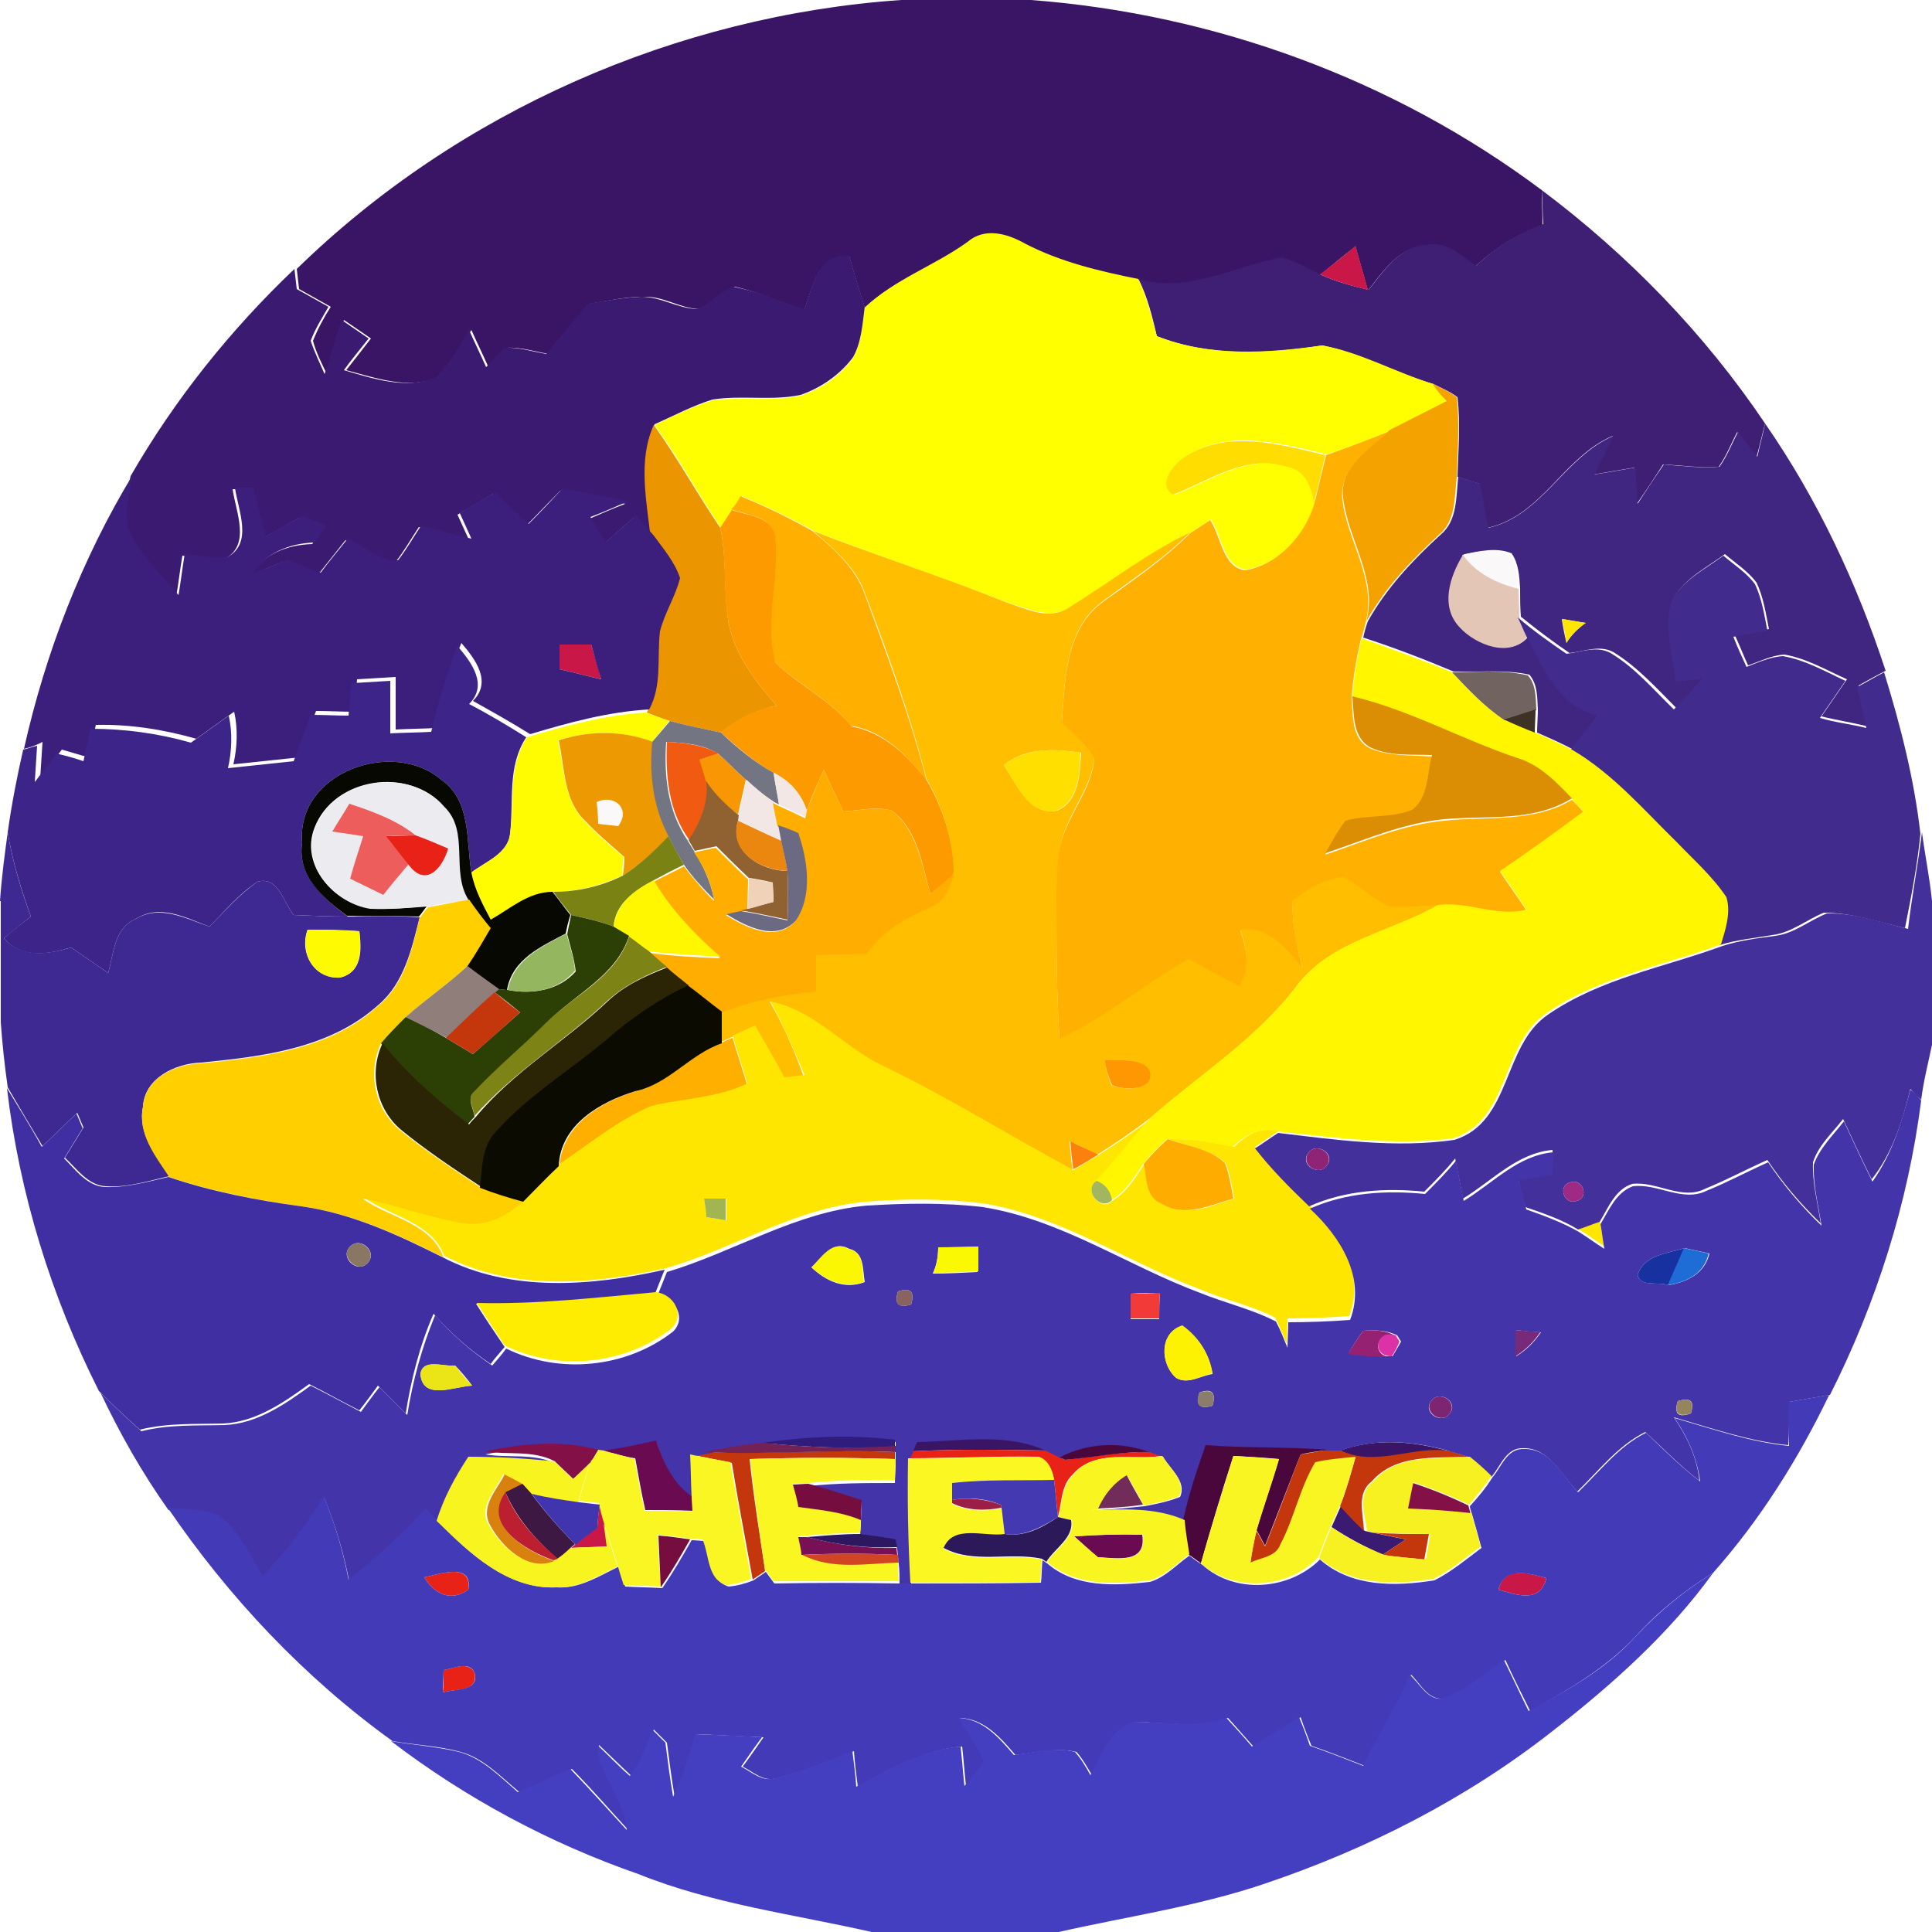 <?xml version="1.0" encoding="utf-8"?>
<!-- Generator: Adobe Illustrator 26.0.3, SVG Export Plug-In . SVG Version: 6.00 Build 0)  -->
<svg version="1.1" id="Layer_1" xmlns="http://www.w3.org/2000/svg" xmlns:xlink="http://www.w3.org/1999/xlink" x="0px" y="0px"
	 viewBox="0 0 250 250" style="enable-background:new 0 0 250 250;" xml:space="preserve">
<style type="text/css">
	.st0{fill:#3A1565;}
	.st1{fill:#3E1F73;}
	.st2{fill:#FFFF00;}
	.st3{fill:#C91748;}
	.st4{fill:#3B1B71;}
	.st5{fill:#F3A200;}
	.st6{fill:#EB9601;}
	.st7{fill:#402581;}
	.st8{fill:#FFB000;}
	.st9{fill:#FFDD00;}
	.st10{fill:#3C1F7D;}
	.st11{fill:#FFAF00;}
	.st12{fill:#FD9A00;}
	.st13{fill:#FFBF00;}
	.st14{fill:#FAF8F9;}
	.st15{fill:#E4C6B6;}
	.st16{fill:#412B8D;}
	.st17{fill:#FFE600;}
	.st18{fill:#FFF600;}
	.st19{fill:#3D2488;}
	.st20{fill:#716460;}
	.st21{fill:#DB8E04;}
	.st22{fill:#FFFB00;}
	.st23{fill:#3E3227;}
	.st24{fill:#EC9902;}
	.st25{fill:#737583;}
	.st26{fill:#F15B11;}
	.st27{fill:#FFDF00;}
	.st28{fill:#070802;}
	.st29{fill:#F89603;}
	.st30{fill:#F2E7E5;}
	.st31{fill:#FFAE00;}
	.st32{fill:#906131;}
	.st33{fill:#ECECF0;}
	.st34{fill:#EC5D5C;}
	.st35{fill:#EB860F;}
	.st36{fill:#6C6A83;}
	.st37{fill:#3E2992;}
	.st38{fill:#E92217;}
	.st39{fill:#7B8214;}
	.st40{fill:#43309A;}
	.st41{fill:#FFF700;}
	.st42{fill:#EFD2B7;}
	.st43{fill:#FFCF00;}
	.st44{fill:#2C3F04;}
	.st45{fill:#FDFA01;}
	.st46{fill:#94B65F;}
	.st47{fill:#7E8316;}
	.st48{fill:#8F7E79;}
	.st49{fill:#2C2505;}
	.st50{fill:#0B0B02;}
	.st51{fill:#C4370D;}
	.st52{fill:#FE9701;}
	.st53{fill:#402FA3;}
	.st54{fill:#4334A9;}
	.st55{fill:#FB800D;}
	.st56{fill:#FFAC00;}
	.st57{fill:#8F2376;}
	.st58{fill:#A2B65F;}
	.st59{fill:#9E2A86;}
	.st60{fill:#A1B652;}
	.st61{fill:#897764;}
	.st62{fill:#FBF804;}
	.st63{fill:#FBF702;}
	.st64{fill:#1732A0;}
	.st65{fill:#1E6CD5;}
	.st66{fill:#FEED01;}
	.st67{fill:#886360;}
	.st68{fill:#F23A38;}
	.st69{fill:#FDF201;}
	.st70{fill:#942172;}
	.st71{fill:#772A7A;}
	.st72{fill:#DB32A7;}
	.st73{fill:#EBE517;}
	.st74{fill:#8A7D6C;}
	.st75{fill:#433AB7;}
	.st76{fill:#7D2570;}
	.st77{fill:#94855E;}
	.st78{fill:#841048;}
	.st79{fill:#6A0A51;}
	.st80{fill:#301C7D;}
	.st81{fill:#722256;}
	.st82{fill:#4A073B;}
	.st83{fill:#F9F623;}
	.st84{fill:#F8F420;}
	.st85{fill:#F9F622;}
	.st86{fill:#FAF722;}
	.st87{fill:#F9F521;}
	.st88{fill:#F8F522;}
	.st89{fill:#F7F121;}
	.st90{fill:#D8810E;}
	.st91{fill:#3C1842;}
	.st92{fill:#750E3F;}
	.st93{fill:#4439B1;}
	.st94{fill:#712C5A;}
	.st95{fill:#BB1F30;}
	.st96{fill:#4134AF;}
	.st97{fill:#9C1D45;}
	.st98{fill:#2C1959;}
	.st99{fill:#771055;}
	.st100{fill:#2C1861;}
	.st101{fill:#D24524;}
	.st102{fill:#443FC1;}
</style>
<g id="_x23_3a1565ff">
	<path class="st0" d="M116.6,0h16.8c23.8,1.8,47,10.3,66.1,24.6c0,1.5,0.1,3,0.1,4.5c-3.2,1.2-6.2,3-8.7,5.4
		c-1.9-1.3-3.9-3.3-6.4-2.7c-3.5,0.2-5.5,3.3-7.5,5.8c-0.5-1.9-1.1-3.8-1.6-5.7c-1.6,1.2-3.1,2.5-4.6,3.7c-1.6-0.7-3.2-1.7-4.9-2.2
		c-6.2,1.1-12.2,4.7-18.6,2.8c-5-1.1-10.1-2.2-14.7-4.6c-2.2-1.2-5.2-2-7.4-0.2c-4.3,3.1-9.4,4.8-13.3,8.4c-0.7-2.2-1.4-4.4-2-6.6
		c-4-0.5-4.8,4.1-5.8,6.9c-3-0.9-5.9-2.3-9-3c-1.7,0.8-3,2.2-4.6,2.9c-2.5-0.1-4.7-1.7-7.2-1.6c-2.3,0-4.6,0.5-6.9,0.9
		c-1.8,2.1-3.6,4.3-5.4,6.5c-1.8-0.3-3.6-0.9-5.4-0.8c-0.9,0.8-1.7,1.6-2.4,2.5c-0.7-1.6-1.5-3.2-2.2-4.8c-1.4,2.1-2.6,4.4-4.4,6.2
		c-3.9,1.5-8,0-11.8-1c1.1-1.4,2.2-2.8,3.2-4.1c-1.2-0.8-2.3-1.6-3.5-2.4c-0.7,2.3-1.4,4.7-2.2,7c-0.7-1.4-1.4-2.8-1.8-4.3
		c0.6-1.5,1.4-3,2.3-4.4c-1.4-0.8-2.7-1.5-4.1-2.3c-0.1-0.9-0.2-1.7-0.3-2.6C59.3,14.4,87.6,2,116.6,0z"/>
	<path class="st0" d="M118.6,186.4c5.6,0,11.7-1.3,17,1.3c-5.9-0.1-11.8-0.2-17.6,0.1C118.1,187.5,118.4,186.8,118.6,186.4z"/>
	<path class="st0" d="M173.4,187.7c4.7-1.7,9.8-1.2,14.5,0.2C183.1,187,178.1,190.1,173.4,187.7z"/>
</g>
<g id="_x23_3e1f73ff">
	<path class="st1" d="M199.5,24.6c11.2,8.4,21.1,18.6,28.9,30.2c-0.4,1.5-0.7,2.9-1.1,4.3c-0.9-1.1-1.7-2.1-2.5-3.2
		c-0.8,1.5-1.4,3.1-2.4,4.5c-2.4,0.2-4.8-0.2-7.2-0.3c-1.1,1.7-2.2,3.4-3.4,5.1c-0.1-1.6-0.2-3.2-0.3-4.7c-1.8,0.3-3.6,0.6-5.3,0.9
		c0.9-1.7,1.7-3.3,2.5-5c-6.4,2.7-9.1,10.3-16.2,11.9c-0.4-1.9-0.7-3.8-1.1-5.7c-0.7-0.2-2.1-0.7-2.8-0.9c0.1-3.4,0.4-6.9,0-10.3
		c-0.9-0.7-2.1-1.2-3.1-1.7c-4.9-1.4-9.4-4-14.4-5c-7.1,1.1-14.5,1.5-21.4-1.2c-0.6-2.5-1.2-5.1-2.4-7.4c6.4,1.9,12.5-1.7,18.6-2.8
		c1.7,0.5,3.3,1.4,4.9,2.2c2,0.9,4.1,1.5,6.3,2c2-2.5,4-5.6,7.5-5.8c2.5-0.6,4.5,1.4,6.4,2.7c2.5-2.4,5.4-4.2,8.7-5.4
		C199.6,27.6,199.6,26.1,199.5,24.6z"/>
</g>
<g id="_x23_ffff00ff">
	<path class="st2" d="M125.2,31.3c2.2-1.9,5.1-1.1,7.4,0.2c4.6,2.4,9.7,3.6,14.7,4.6c1.1,2.3,1.7,4.9,2.4,7.4
		c6.8,2.7,14.3,2.2,21.4,1.2c5,0.9,9.5,3.5,14.4,5c0.6,0.8,1.1,1.5,1.7,2.3c-2.4,1.2-4.9,2.5-7.3,3.7c-2.7,1.2-5.5,2.2-8.2,3.1
		c-5.9-1.4-12.8-3.4-18.3,0.3c-1.4,1-3.5,3.6-1.4,4.9c4.7-1.8,9.4-5.3,14.7-3.6c2.4,0.2,3.2,2.5,3.5,4.6c-1.2,4.1-4.6,8-9,8.7
		c-2.9-0.4-3.1-4.4-4.5-6.5c-0.9,0.6-1.7,1.1-2.6,1.7c-5.5,2.6-10.3,6.5-15.5,9.6c-2.6,1.8-5.8,0.2-8.4-0.6
		c-8.2-3.2-16.7-6-24.9-9.2c-3-1.7-6.2-3.2-9.3-4.5c-0.3,0.4-0.9,1.3-1.2,1.8c-0.4,0.6-1.1,1.7-1.5,2.3c-3-4.4-5.4-9-8.6-13.3
		c2.5-1.2,4.9-2.4,7.5-3.2c3.8-0.5,7.6,0.2,11.4-0.6c2.7-0.9,5.2-2.6,6.8-4.9c1.1-2,1.2-4.3,1.5-6.5
		C115.8,36.1,120.9,34.4,125.2,31.3z"/>
</g>
<g id="_x23_c91748ff">
	<path class="st3" d="M170.8,35.5c1.6-1.2,3.1-2.4,4.6-3.7c0.5,1.9,1.1,3.8,1.6,5.7C174.9,37,172.8,36.4,170.8,35.5z"/>
	<path class="st3" d="M72.4,83.4c1.4,0,2.7,0,4.1,0c0.4,1.5,0.9,3,1.3,4.5c-1.8-0.4-3.6-0.9-5.4-1.3C72.4,85.5,72.4,84.4,72.4,83.4z
		"/>
	<path class="st3" d="M77.6,194.7c0.2,0.6,0.5,1.8,0.6,2.4c0.1,0.8,0.3,2.3,0.4,3c-1.6,0.1-3.1,0.1-4.7,0.2l0.6-0.5
		c0.9-0.7,1.8-1.5,2.8-2.2C77.3,196.9,77.5,195.4,77.6,194.7z"/>
	<path class="st3" d="M193.9,205.7c0.8-3.2,3.9-2.1,6.2-1.5C199.3,207.5,196.3,206.4,193.9,205.7z"/>
</g>
<g id="_x23_3b1b71ff">
	<path class="st4" d="M104.1,40c1-2.8,1.8-7.4,5.8-6.9c0.6,2.2,1.3,4.4,2,6.6c-0.3,2.2-0.4,4.5-1.5,6.5c-1.7,2.3-4.2,4-6.8,4.9
		c-3.8,0.8-7.6,0-11.4,0.6c-2.6,0.8-5,2.1-7.5,3.2c-2.1,4.6-0.9,9.9-0.4,14.7c-0.7-0.9-1.5-1.8-2.3-2.6c-1.3,1.1-2.6,2.3-3.9,3.4
		c-0.7-1.1-1.3-2.2-2-3.2c1.6-0.7,3.2-1.4,4.8-2c-2.8-0.7-5.6-1.3-8.4-1.7C71,65,69.6,66.5,68.1,68c-1.4-1.4-2.9-2.8-4.3-4.1
		c-1.5,0.9-3,1.8-4.6,2.7c0.5,1.1,1,2.2,1.5,3.3c-2.1-0.6-4.3-1.2-6.5-1.7c-1,1.5-1.9,3.1-3,4.5c-2.5,0.1-4.4-1.8-6.5-2.8
		c-1.2,1.5-2.3,2.9-3.5,4.4c-1.5-0.6-2.9-1.2-4.4-1.7c-1.5,0.6-3,1.3-4.5,1.9c1.8-2.8,4.8-4,8.1-4.1c0.5-0.8,1-1.5,1.5-2.2
		c-1-0.4-2-0.8-3.1-1.2c-1.6,0.9-3.1,1.7-4.7,2.6c-0.5-2.1-1-4.2-1.6-6.3c-0.6,0-1.8,0-2.4,0c0.4,2.9,2.4,7.2-1,9
		c-1.8,0.2-3.7-0.2-5.5-0.4c-0.3,1.8-0.5,3.5-0.8,5.3c-2.3-2.7-5-5.2-6.5-8.5c-0.6-2.3,0.1-4.8,0.6-7.1c5.7-9.9,12.9-18.9,21.2-26.8
		c0.1,0.9,0.2,1.7,0.3,2.6c1.4,0.8,2.7,1.5,4.1,2.3c-0.8,1.4-1.7,2.8-2.3,4.4c0.5,1.5,1.2,2.9,1.8,4.3c0.8-2.3,1.4-4.7,2.2-7
		c1.2,0.8,2.3,1.6,3.5,2.4c-1.1,1.4-2.2,2.7-3.2,4.1c3.8,1.1,7.9,2.5,11.8,1c1.9-1.8,3.1-4,4.4-6.2c0.7,1.6,1.5,3.2,2.2,4.8
		c0.8-0.8,1.6-1.7,2.4-2.5c1.8-0.1,3.6,0.5,5.4,0.8c1.8-2.2,3.5-4.3,5.4-6.5c2.3-0.4,4.6-0.8,6.9-0.9c2.5,0,4.7,1.5,7.2,1.6
		c1.7-0.7,3-2.2,4.6-2.9C98.2,37.7,101.1,39.1,104.1,40z"/>
	<path class="st4" d="M172.3,197.6c0.3-0.7,0.9-2,1.2-2.7c1,1.1,2.1,2.1,3.1,3.2l0.9,0.2c1.5,0.3,2.9,0.6,4.4,0.9c-1,0.7-2,1.3-3,2
		C176.7,200.2,174.4,199,172.3,197.6z"/>
</g>
<g id="_x23_f3a200ff">
	<path class="st5" d="M185.4,49.7c1.1,0.5,2.2,1,3.1,1.7c0.4,3.4,0.1,6.9,0,10.3c-0.3,2.6-0.1,5.7-2.3,7.5c-3.6,3.3-7,6.9-9.4,11.2
		c1.5-5.6-2.4-10.6-3-16c-0.5-4,3.4-6.5,6.1-8.8c2.4-1.2,4.9-2.5,7.3-3.7C186.5,51.2,185.9,50.5,185.4,49.7z"/>
</g>
<g id="_x23_eb9601ff">
	<path class="st6" d="M84.2,69.7c-0.5-4.8-1.7-10.1,0.4-14.7c3.1,4.3,5.6,8.9,8.6,13.3c0.9,4.1,0.4,8.3,1.1,12.4
		c0.8,4.1,3.5,7.5,6.2,10.6c-2.7,0.6-5.1,1.8-7.2,3.5c-2.2-0.5-4.4-0.9-6.6-1.5c-1-0.3-2-0.7-3-1.1c1.7-3.2,0.9-6.8,1.4-10.1
		c0.6-2.4,2-4.5,2.6-6.9C86.9,73.1,85.5,71.4,84.2,69.7z"/>
</g>
<g id="_x23_402581ff">
	<path class="st7" d="M228.4,54.8c6.8,9.8,11.9,20.7,15.6,32c-1.2,0.6-2.4,1.3-3.5,1.9c0.4,1.8,0.8,3.5,1.2,5.3c-2-0.5-4-0.8-6-1.3
		c1.1-1.6,2.2-3.2,3.3-4.8c-2.7-1.2-5.2-2.7-8.1-3.2c-1.7,0.1-3.2,0.9-4.7,1.4c-0.6-1.3-1.1-2.6-1.7-3.9c1.5-0.3,2.9-0.5,4.4-0.8
		c-0.4-2-0.7-4.1-1.6-6c-1.1-1.5-2.7-2.5-4.1-3.7c-2.3,1.7-5.1,3.1-6.6,5.6c-1.2,3.5,0.1,7.3,0.6,10.8c1.2-0.1,2.3-0.3,3.5-0.4
		c-1.2,1.3-2.5,2.7-3.7,4c-2.6-2.6-5.1-5.4-8.2-7.3c-1.8-1-3.8-0.1-5.7,0.1c-2.2-1.5-4.2-3-6.3-4.7c-0.1-1.2-0.1-2.5-0.1-3.7
		c-0.1-1.6-0.2-3.2-1.1-4.5c-1.9-0.8-4.1-0.3-6.1,0.1c-1.7,2.8-3,6.8-0.4,9.4c2,2.3,6.6,4.1,8.8,1.1c2.1,4.2,4.1,9.1,9.2,10.3
		c-1.2,1.5-2.3,3-3.5,4.5c-1.5-0.8-3.1-1.5-4.7-2.2c0-0.8,0.1-2.2,0.1-3c-0.1-1.5,0-3.2-1.1-4.5c-3.2-0.7-6.5-0.3-9.8-0.4
		c-3.8-1.6-7.7-3.1-11.7-4.4c0.1-0.5,0.4-1.6,0.6-2.1c2.4-4.3,5.8-7.9,9.4-11.2c2.2-1.8,2-4.9,2.3-7.5c0.7,0.2,2.1,0.7,2.8,0.9
		c0.4,1.9,0.7,3.8,1.1,5.7c7-1.6,9.8-9.2,16.2-11.9c-0.8,1.7-1.6,3.3-2.5,5c1.8-0.3,3.6-0.6,5.3-0.9c0.1,1.6,0.2,3.2,0.3,4.7
		c1.1-1.7,2.2-3.4,3.4-5.1c2.4,0.2,4.8,0.5,7.2,0.3c1-1.4,1.6-3,2.4-4.5c0.8,1.1,1.7,2.1,2.5,3.2C227.7,57.7,228.1,56.3,228.4,54.8
		 M202.1,80.1c0.1,0.8,0.4,2.3,0.6,3.1c0.6-1,1.5-1.9,2.5-2.6C204.4,80.5,202.9,80.2,202.1,80.1z"/>
</g>
<g id="_x23_ffb000ff">
	<path class="st8" d="M171.6,58.9c2.8-1,5.5-2,8.2-3.1c-2.7,2.3-6.5,4.8-6.1,8.8c0.6,5.4,4.5,10.3,3,16c-0.1,0.5-0.4,1.6-0.6,2.1
		c-0.6,2.5-1,5-1.2,7.5c0.2,2.3-0.1,5.3,2.3,6.6c2.5,1.1,5.4,0.9,8.1,1.1c-0.7,2.4-0.4,5.4-2.6,7.1c-2.7,1.2-5.8,0.7-8.6,1.4
		c-1,1.3-1.8,2.8-2.6,4.2c5-1.7,10-3.9,15.4-4.4c5.5-0.6,11.5,0.3,16.5-2.7c0.5,0.5,1,1,1.5,1.6c-3.6,2.7-7.2,5.2-10.8,7.7
		c1.1,1.7,2.3,3.3,3.4,5c-3.8,1-7.6-1.1-11.4-0.6c-2.1,0.1-4.2,0.5-6.3,0.2c-2.1-0.9-3.8-2.7-5.9-3.8c-2.4,0.2-4.7,1.5-6.6,3
		c-0.2,2.9,0.6,5.8,1.2,8.7c-2.1-2.5-4.4-5.5-8-4.9c0.8,2.4,1.4,5-0.1,7.3c-2.2-1.1-4.4-2.3-6.6-3.5c-5.7,3.2-10.7,7.5-16.7,10.3
		c-0.4-6.1-0.4-12.2-0.4-18.3c0-3.1-0.1-6.2,1.3-9.1c1.2-2.9,3.3-5.6,3.6-8.9c-1-1.8-2.7-3.2-4.2-4.6c0.4-5.5,0.4-12.1,5.3-15.7
		c3.9-2.8,7.9-5.5,11.3-8.9c0.9-0.6,1.7-1.1,2.6-1.7c1.4,2.1,1.6,6.1,4.5,6.5c4.3-0.7,7.8-4.6,9-8.7C170.6,63,171.1,60.9,171.6,58.9
		z"/>
</g>
<g id="_x23_ffdd00ff">
	<path class="st9" d="M153.2,59.2c5.5-3.7,12.4-1.7,18.3-0.3c-0.5,2-0.9,4.1-1.5,6.1c-0.3-2-1.2-4.3-3.5-4.6
		c-5.3-1.7-10,1.8-14.7,3.6C149.7,62.8,151.8,60.1,153.2,59.2z"/>
</g>
<g id="_x23_3c1f7dff">
	<path class="st10" d="M3.1,96.9c2.8-12.5,7.5-24.6,14.1-35.5c-0.4,2.3-1.2,4.7-0.6,7.1c1.5,3.3,4.2,5.8,6.5,8.5
		c0.3-1.8,0.5-3.5,0.8-5.3c1.8,0.2,3.7,0.6,5.5,0.4c3.4-1.8,1.4-6.1,1-9c0.6,0,1.8,0,2.4,0c0.5,2.1,1,4.2,1.6,6.3
		c1.5-0.9,3.1-1.7,4.7-2.6c1,0.4,2.1,0.8,3.1,1.2c-0.5,0.8-1,1.5-1.5,2.2c-3.2,0.1-6.3,1.3-8.1,4.1c1.5-0.6,3-1.2,4.5-1.9
		c1.5,0.6,2.9,1.2,4.4,1.7c1.1-1.5,2.3-2.9,3.5-4.4c2.1,1,4.1,2.9,6.5,2.8c1.1-1.4,2-3,3-4.5c2.2,0.6,4.3,1.2,6.5,1.7
		c-0.5-1.1-1-2.2-1.5-3.3c1.5-0.9,3-1.8,4.6-2.7c1.4,1.4,2.9,2.8,4.3,4.1c1.5-1.5,2.9-3,4.4-4.6c2.8,0.5,5.6,1.1,8.4,1.7
		c-1.6,0.7-3.2,1.4-4.8,2c0.6,1.1,1.3,2.2,2,3.2c1.3-1.1,2.6-2.3,3.9-3.4c0.8,0.9,1.5,1.7,2.3,2.6c1.3,1.8,2.7,3.4,3.4,5.5
		c-0.6,2.4-2,4.5-2.6,6.9c-0.4,3.4,0.3,7-1.4,10.1c-5.3,0.3-10.4,1.7-15.4,3.2c-2.4-1.5-4.9-2.9-7.4-4.3c2.5-2.5,0.3-5.4-1.5-7.5
		c-1.5,3.6-2.5,7.2-3.2,11c-1.8,0.1-3.5,0.1-5.3,0.2c0-2.3,0-4.5,0-6.8c-1.7,0.1-3.3,0.2-5,0.3c-0.1,1.4-0.2,2.8-0.4,4.2
		c-1.6,0-3.2-0.1-4.9-0.1c-0.8,2-1.5,4-2.2,6c-2.8,0.3-5.7,0.6-8.5,0.9c0.5-2.2,0.6-4.6,0.1-6.8c-1.6,1.1-3.2,2.3-4.9,3.5
		c-4.2-1.2-8.6-1.9-13-1.8c-0.3,1.4-0.6,2.8-0.9,4.2c-1.2-0.3-2.4-0.7-3.5-1c-0.9,1.2-1.9,2.5-2.8,3.7c0.1-1.6,0.2-3.2,0.3-4.7
		C4.4,96.6,3.5,96.8,3.1,96.9 M72.4,83.4c0,1.1,0,2.1,0,3.2c1.8,0.4,3.6,0.9,5.4,1.3c-0.5-1.5-0.9-3-1.3-4.5
		C75.1,83.4,73.7,83.4,72.4,83.4z"/>
</g>
<g id="_x23_ffaf00ff">
	<path class="st11" d="M95.8,64.2c3.2,1.3,6.3,2.8,9.3,4.5c2.8,2.3,5.6,4.8,6.8,8.2c2.9,7.9,5.9,15.9,8,24.1
		c-2.5-3.3-5.6-6.4-9.8-7.1c-2.7-3.4-6.8-5.3-9.9-8.3c-1.4-5.4,0.6-10.8,0-16.3c-0.4-2.6-3.6-2.6-5.6-3.4
		C95,65.6,95.6,64.7,95.8,64.2z"/>
	<path class="st11" d="M93.4,134.9c0.3-0.1,1-0.5,1.4-0.6c0.6,2.1,1.3,4.1,1.9,6.2c-3.9,1.8-8.3,1.9-12.4,2.9
		c-4.4,1.8-8,4.9-11.9,7.5c0.3-5.3,5.3-8.3,9.9-9.7C86.5,140.2,89.2,136.3,93.4,134.9z"/>
</g>
<g id="_x23_fd9a00ff">
	<path class="st12" d="M94.7,66c2,0.7,5.2,0.8,5.6,3.4c0.6,5.4-1.4,10.9,0,16.3c3.1,3,7.2,4.9,9.9,8.3c4.2,0.8,7.3,3.8,9.8,7.1
		c2.1,3.7,3.4,7.8,3.5,12c-1,0.9-2,1.7-3.1,2.6c-1.1-3.8-1.6-8.3-5-10.8c-2.1-0.6-4.2,0-6.3,0.1c-0.8-1.8-1.7-3.6-2.5-5.4
		c-0.8,1.8-1.6,3.5-2.2,5.3c-0.7-2.2-2.3-3.9-4.3-4.9c-2.5-1.4-4.7-3.3-6.8-5.2c2.1-1.8,4.6-3,7.2-3.5c-2.7-3.1-5.4-6.5-6.2-10.6
		c-0.8-4.1-0.2-8.3-1.1-12.4C93.6,67.7,94.3,66.6,94.7,66z"/>
</g>
<g id="_x23_ffbf00ff">
	<path class="st13" d="M105.2,68.7c8.2,3.2,16.7,5.9,24.9,9.2c2.7,0.9,5.8,2.5,8.4,0.6c5.2-3.2,10-7,15.5-9.6
		c-3.4,3.4-7.4,6-11.3,8.9c-4.9,3.6-4.9,10.2-5.3,15.7c1.5,1.4,3.1,2.8,4.2,4.6c-0.3,3.2-2.4,5.9-3.6,8.9c-1.3,2.8-1.2,6-1.3,9.1
		c0,6.1,0,12.2,0.4,18.3c6-2.7,11-7.1,16.7-10.3c2.2,1.2,4.4,2.4,6.6,3.5c1.4-2.3,0.9-4.9,0.1-7.3c3.6-0.6,5.9,2.5,8,4.9
		c-0.7-2.8-1.4-5.7-1.2-8.7c1.9-1.5,4.1-2.8,6.6-3c2.1,1.1,3.7,2.8,5.9,3.8c2.1,0.2,4.2-0.1,6.3-0.2c-6.1,3.6-14,4.6-18.4,10.6
		c-5.2,6.8-12.5,11.4-18.9,17c-2.2,1.7-4.4,3.2-6.8,4.7c-1.2-0.6-2.4-1.2-3.6-1.7c0.1,1.2,0.2,2.4,0.4,3.7
		c-8.4-4.5-16.5-9.6-25.1-13.7c-4.9-2.4-8.6-7-14.1-8.1c1.8,3.1,3.2,6.4,4.4,9.7c-0.7,0.1-1.9,0.2-2.6,0.3c-1.3-2.2-2.5-4.5-3.8-6.7
		c-1,0.4-1.9,0.9-2.9,1.3c-0.3,0.1-1,0.5-1.4,0.6c0-1.4,0-2.7,0-4.1c3.9-1.5,8-2.3,12.2-2.7c0-1.6,0-3.1,0-4.7
		c2.2-0.1,4.4-0.1,6.6-0.2c2-2.9,5.1-4.6,8.2-6c1.9-0.6,2.5-2.6,3.1-4.3c-0.1-4.2-1.4-8.3-3.5-12c-2.1-8.2-5-16.2-8-24.1
		C110.8,73.5,107.9,71,105.2,68.7 M129.9,99c1.6,2.4,3.3,6.6,6.9,5.9c2.9-1.3,2.9-4.8,3.1-7.5C136.4,96.9,132.7,96.7,129.9,99
		 M142.9,137.1c0.2,1.1,0.5,2.2,0.9,3.3c1.7,0.8,5.8,0.7,4.8-2C147.2,136.7,144.8,137.4,142.9,137.1z"/>
</g>
<g id="_x23_faf8f9ff">
	<path class="st14" d="M189.2,71.8c2-0.4,4.1-0.9,6.1-0.1c0.9,1.3,1.1,2.9,1.1,4.5C193.6,75.5,190.9,74.2,189.2,71.8z"/>
	<path class="st14" d="M77.2,103.8c2.2-1.1,4.4,0.8,2.9,3c-0.7-0.1-2-0.2-2.6-0.3C77.4,105.8,77.3,104.4,77.2,103.8z"/>
</g>
<g id="_x23_e4c6b6ff">
	<path class="st15" d="M188.9,81.2c-2.6-2.7-1.3-6.6,0.4-9.4c1.7,2.4,4.4,3.7,7.2,4.4c0,1.2,0.1,2.5,0.1,3.7
		c0.3,0.6,0.8,1.8,1.1,2.4C195.5,85.3,190.9,83.4,188.9,81.2z"/>
</g>
<g id="_x23_412b8dff">
	<path class="st16" d="M216.4,77.5c1.5-2.5,4.3-3.9,6.6-5.6c1.4,1.2,3,2.2,4.1,3.7c0.9,1.9,1.2,4,1.6,6c-1.5,0.3-2.9,0.5-4.4,0.8
		c0.5,1.3,1.1,2.6,1.7,3.9c1.5-0.6,3.1-1.3,4.7-1.4c2.9,0.5,5.5,2,8.1,3.2c-1.1,1.6-2.2,3.2-3.3,4.8c2,0.6,4,0.8,6,1.3
		c-0.4-1.8-0.8-3.5-1.2-5.3c1.2-0.6,2.3-1.3,3.5-1.9c2.1,6.8,3.9,13.8,4.7,20.9c-0.4,4.1-1.2,8.2-2,12.2c-3.5-0.8-6.9-2-10.5-2
		c-2.2,0.9-4.2,2.6-6.7,2.9c-2.3,0.4-4.6,0.6-6.8,1.3c0.6-1.9,1.3-4,0.7-6.1c-1.8-2.6-4.2-4.8-6.4-7.1c-4.3-4.3-8.3-8.9-13.6-12
		c1.1-1.5,2.3-3,3.5-4.5c-5-1.2-7.1-6.1-9.2-10.3c-0.3-0.6-0.8-1.8-1.1-2.4c2,1.7,4.1,3.2,6.3,4.7c1.8-0.2,3.9-1.1,5.7-0.1
		c3.2,1.9,5.6,4.8,8.2,7.3c1.2-1.3,2.5-2.7,3.7-4c-1.2,0.2-2.3,0.3-3.5,0.4C216.5,84.7,215.1,81,216.4,77.5z"/>
</g>
<g id="_x23_ffe600ff">
	<path class="st17" d="M202.1,80.1c0.8,0.1,2.3,0.4,3.1,0.5c-1,0.7-1.9,1.5-2.5,2.6C202.6,82.4,202.3,80.8,202.1,80.1z"/>
	<path class="st17" d="M99.7,129.6c5.6,1.1,9.2,5.6,14.1,8.1c8.6,4.1,16.7,9.2,25.1,13.7c1.1-0.6,2.1-1.3,3.2-1.9
		c2.3-1.5,4.6-3,6.8-4.7c-2.3,2.7-4.6,5.4-7,8.1c-1.8,1.1,0.6,4,2,2.5c1.9-1.1,3-3,4.2-4.8c0.3,1.9,0.2,4.4,2.4,5.2
		c2.9,1.8,6.3,0.2,9.2-0.7c-0.3-1.6-0.5-3.1-1.1-4.6c-2-1.8-4.9-2.2-7.4-3.1c2.9-0.1,5.7,0.4,8.5,1c1.5-1.5,3.4-2.7,5.7-2
		c-0.8,0.5-2.2,1.5-3,2c2.1,2.7,4.5,5.1,7,7.5c3.9,3.6,7.3,8.9,5.2,14.4c-2.7,0.2-5.3,0.3-8,0.3c0,0.8-0.1,2.5-0.1,3.3
		c-0.5-1.1-0.9-2.3-1.5-3.4c-3.1-1.6-6.6-2.3-9.8-3.7c-9.4-3.5-18-9.5-28.1-11.1c-4.9-0.6-10-0.6-15-0.2c-9.2,0.8-17.2,6.1-25.9,8.6
		c-9.4,2.1-19.9,3-28.7-1.6c-1.7-4.4-7-5.1-10.5-7.6c4.4,0.8,8.6,2.6,13.1,3.2c2.9,0.4,5.7-0.9,7.7-2.9c1.5-1.6,3-3.2,4.6-4.6
		c3.9-2.6,7.6-5.7,11.9-7.5c4.1-1,8.5-1,12.4-2.9c-0.6-2.1-1.3-4.1-1.9-6.2c1-0.4,1.9-0.9,2.9-1.3c1.3,2.2,2.6,4.5,3.8,6.7
		c0.7-0.1,1.9-0.2,2.6-0.3C102.8,136,101.4,132.7,99.7,129.6 M91.1,155.1c0.1,0.6,0.3,1.8,0.4,2.4c0.6,0.1,1.8,0.3,2.5,0.4
		c0-0.7,0-2.1,0-2.8C93.2,155.1,91.8,155.1,91.1,155.1z"/>
	<path class="st17" d="M204.2,159c0.9-0.3,1.9-0.6,2.8-1c0.2,1.1,0.4,2.1,0.5,3.2C206.4,160.5,205.3,159.7,204.2,159z"/>
</g>
<g id="_x23_fff600ff">
	<path class="st18" d="M176.2,82.6c3.9,1.4,7.8,2.8,11.7,4.4c2.1,2.2,4.1,4.4,6.7,6.1c1.3,0.6,2.7,1.1,4.1,1.7
		c1.6,0.7,3.1,1.4,4.7,2.2c5.3,3.1,9.3,7.8,13.6,12c2.2,2.3,4.6,4.4,6.4,7.1c0.6,2-0.1,4.1-0.7,6.1c-7.6,2.8-15.8,4.2-22.6,8.9
		c-5.9,4-4.7,13.9-12.1,16.2c-7.6,1-15.2-0.1-22.8-0.9c-2.2-0.6-4.1,0.5-5.7,2c-2.8-0.6-5.6-1.1-8.5-1c-1.1,1-2.1,2-3,3.1
		c-1.2,1.8-2.3,3.7-4.2,4.8c-0.2-1.2-0.9-2-2-2.5c2.4-2.6,4.6-5.4,7-8.1c6.3-5.6,13.7-10.2,18.9-17c4.4-6,12.3-7.1,18.4-10.6
		c3.9-0.5,7.6,1.6,11.4,0.6c-1.1-1.7-2.2-3.3-3.4-5c3.7-2.5,7.3-5.1,10.8-7.7c-0.5-0.5-1-1-1.5-1.6c-2-2.1-4.2-4.3-7-5.2
		c-7.3-2.4-14-6.2-21.4-8C175.2,87.6,175.6,85.1,176.2,82.6z"/>
</g>
<g id="_x23_3d2488ff">
	<path class="st19" d="M59.2,83.6c1.8,2.1,4,5,1.5,7.5c2.5,1.3,5,2.8,7.4,4.3c-2.5,3.8-1.6,8.3-2.1,12.5c-0.3,2.6-3.2,3.6-5,5
		c-0.7-4.1,0-9.3-3.9-12c-6.3-5.4-18.8-0.9-18,8.1c-0.7,4.3,2.8,7.3,5.9,9.6c-2.3,0-4.7-0.1-7-0.2c-1.3-1.6-2-5.1-4.7-4.3
		c-2.4,1.6-4.2,3.8-6.2,5.8c-3-1.1-6.4-3-9.5-1c-2.8,1.1-2.9,4.5-3.6,7c-1.6-1.1-3.2-2.2-4.8-3.3c-3,0.9-6.4,1.5-8.7-1.2
		c1.2-1,2.3-1.9,3.5-2.8c-1.3-3.6-2.4-7.2-3-10.9c0.5-3.6,1.2-7.2,2-10.7c0.5-0.1,1.3-0.4,1.8-0.5c-0.1,1.6-0.2,3.2-0.3,4.7
		c0.9-1.2,1.9-2.5,2.8-3.7c1.2,0.3,2.4,0.6,3.5,1c0.3-1.4,0.6-2.8,0.9-4.2c4.4,0,8.8,0.6,13,1.8c1.6-1.1,3.2-2.3,4.9-3.5
		c0.5,2.2,0.4,4.6-0.1,6.8c2.8-0.3,5.7-0.6,8.5-0.9c0.7-2,1.5-4,2.2-6c1.6,0,3.2,0.1,4.9,0.1c0.1-1.4,0.2-2.8,0.4-4.2
		c1.7-0.1,3.3-0.2,5-0.3c0,2.3,0,4.5,0,6.8c1.8-0.1,3.5-0.1,5.3-0.2C56.7,90.9,57.8,87.2,59.2,83.6z"/>
</g>
<g id="_x23_716460ff">
	<path class="st20" d="M187.9,87c3.2,0,6.5-0.4,9.8,0.4c1.1,1.2,1,2.9,1.1,4.5c-1.4,0.4-2.8,0.8-4.1,1.3C192,91.4,190,89.2,187.9,87
		z"/>
</g>
<g id="_x23_db8e04ff">
	<path class="st21" d="M177.3,96.7c-2.3-1.3-2.1-4.3-2.3-6.6c7.5,1.8,14.2,5.6,21.4,8c2.9,0.9,5,3.1,7,5.2c-5,3.1-10.9,2.2-16.5,2.7
		c-5.4,0.5-10.3,2.7-15.4,4.4c0.8-1.4,1.6-2.9,2.6-4.2c2.8-0.8,5.9-0.3,8.6-1.4c2.2-1.6,1.9-4.7,2.6-7.1
		C182.7,97.6,179.8,97.9,177.3,96.7z"/>
</g>
<g id="_x23_fffb00ff">
	<path class="st22" d="M68.2,95.4c5-1.5,10.2-2.9,15.4-3.2c1,0.4,2,0.7,3,1.1c-0.6,0.7-1.7,2-2.2,2.7c-3.9-1.5-8.2-1.5-12.2-0.2
		c0.8,3.5,0.7,7.7,3.4,10.4c1.6,1.7,3.3,3.2,5.1,4.7c-0.1,0.6-0.2,1.8-0.2,2.4c-2.8,1.3-5.8,2.1-9,2.1c-3.1,0-5.4,2.2-8,3.6
		c-1-2-2.1-3.9-2.5-6.1c1.8-1.4,4.7-2.4,5-5C66.6,103.7,65.7,99.2,68.2,95.4z"/>
</g>
<g id="_x23_3e3227ff">
	<path class="st23" d="M194.6,93.1c1.4-0.4,2.8-0.9,4.1-1.3c0,0.8-0.1,2.2-0.1,3C197.3,94.3,195.9,93.7,194.6,93.1z"/>
</g>
<g id="_x23_ec9902ff">
	<path class="st24" d="M72.3,95.8c4-1.3,8.2-1.3,12.2,0.2c-0.4,4.2,0.1,8.5,2.1,12.2c-1.8,1.9-3.8,3.7-6,5.1
		c0.1-0.6,0.2-1.8,0.2-2.4c-1.7-1.5-3.5-3-5.1-4.7C72.9,103.5,73.1,99.4,72.3,95.8 M77.2,103.8c0.1,0.7,0.2,2.1,0.2,2.8
		c0.7,0.1,2,0.2,2.6,0.3C81.7,104.6,79.4,102.7,77.2,103.8z"/>
</g>
<g id="_x23_737583ff">
	<path class="st25" d="M86.7,93.3c2.2,0.6,4.4,1,6.6,1.5c2.1,2,4.3,3.8,6.8,5.2c0.2,1.4,0.5,2.8,0.7,4.1l-0.8-0.4
		c-1.2-0.8-2.4-1.8-3.5-2.8c-1.2-1.1-2.4-2.3-3.6-3.4c-2-1.2-4.4-1.4-6.7-1.5c-0.3,4.4,0.2,9,2.8,12.8c0.2,0.3,0.6,1,0.8,1.3
		c1.2,1.9,2.2,4.1,2.6,6.3c-1.4-1.4-2.8-2.9-3.9-4.5c-0.7-1.2-1.4-2.4-2-3.7c-2-3.8-2.5-8-2.1-12.2C85,95.3,86.1,94,86.7,93.3z"/>
</g>
<g id="_x23_f15b11ff">
	<path class="st26" d="M86.3,96c2.3,0.1,4.6,0.4,6.7,1.5c-0.6,0.2-1.8,0.6-2.4,0.8c0.3,0.9,0.6,1.9,0.9,2.8c0.2,2.8-0.8,5.3-2.3,7.6
		C86.5,105,86.1,100.4,86.3,96z"/>
</g>
<g id="_x23_ffdf00ff">
	<path class="st27" d="M129.9,99c2.9-2.3,6.5-2.1,9.9-1.6c-0.1,2.7-0.2,6.2-3.1,7.5C133.1,105.6,131.5,101.4,129.9,99z"/>
</g>
<g id="_x23_070802ff">
	<path class="st28" d="M39.1,109c-0.8-9,11.7-13.5,18-8.1c3.9,2.7,3.2,7.9,3.9,12c0.4,2.2,1.5,4.2,2.5,6.1c2.5-1.4,4.9-3.6,8-3.6
		c0.8,1,1.5,2,2.3,3c-0.2,0.6-0.5,1.8-0.6,2.4c-3.2,1.7-6.9,3.3-7.6,7.3c-0.3,0-0.9-0.1-1.2-0.1c-1.4-0.9-2.7-2-4.1-3
		c1.1-1.6,2.1-3.2,3-4.9c-0.9-1.2-1.9-2.5-2.8-3.7c-2.4-3.7,0.1-8.7-3.1-12c-4.5-5.3-14.2-3.8-16.7,2.7c-1.9,4.8,2.5,9.8,7.2,10.4
		c2.5,0.2,5,0,7.4-0.3c-0.3,0.3-0.8,1.1-1.1,1.4c-3.1-0.1-6.2-0.1-9.3-0.1C41.9,116.3,38.4,113.4,39.1,109z"/>
</g>
<g id="_x23_f89603ff">
	<path class="st29" d="M90.5,98.3c0.6-0.2,1.8-0.6,2.4-0.8c1.2,1.1,2.4,2.3,3.6,3.4c-0.3,1.5-0.7,3-1,4.5c-1.6-1.2-3.1-2.6-4.2-4.4
		C91.1,100.2,90.8,99.2,90.5,98.3z"/>
</g>
<g id="_x23_f2e7e5ff">
	<path class="st30" d="M100.1,100c2.1,1,3.6,2.7,4.3,4.9l-0.2,0.8c-1.1-0.5-2.2-1-3.4-1.6C100.6,102.7,100.3,101.4,100.1,100z"/>
	<path class="st30" d="M96.6,100.9c1.1,1,2.2,2,3.5,2.8c0.2,1,0.4,2,0.6,3c0.1,0.5,0.3,1.6,0.4,2.1c-1.9-0.9-3.8-1.8-5.6-2.6
		l0.1-0.7C95.9,104,96.3,102.5,96.6,100.9z"/>
</g>
<g id="_x23_ffae00ff">
	<path class="st31" d="M104.4,104.9c0.7-1.8,1.4-3.6,2.2-5.3c0.8,1.8,1.7,3.6,2.5,5.4c2.1-0.1,4.3-0.7,6.3-0.1
		c3.3,2.5,3.9,7.1,5,10.8c1-0.9,2-1.8,3.1-2.6c-0.6,1.7-1.2,3.6-3.1,4.3c-3.1,1.4-6.2,3-8.2,6c-2.2,0.1-4.4,0.1-6.6,0.2
		c0,1.6,0,3.1,0,4.7c-4.2,0.4-8.3,1.2-12.2,2.7c-1.5-1.1-3-2.3-4.4-3.4c-0.9-0.7-1.9-1.5-2.8-2.3c-0.8-0.7-1.5-1.4-2.3-2
		c3.1,0.4,6.2,0.6,9.3,0.7c-3.3-2.9-6.4-6.1-8.6-9.9c1.3-0.7,2.6-1.3,3.9-2c1.2,1.6,2.5,3.1,3.9,4.5c-0.3-2.3-1.3-4.4-2.6-6.3
		c0.9-0.2,1.9-0.4,2.8-0.6c1.4,1.4,2.8,2.8,4.2,4.1c0,1-0.1,3-0.1,4l-1,0.2c-0.5,0.1-1.4,0.3-1.8,0.4c2.6,1.6,6.5,3.6,9,0.8
		c2.2-3.3,1.5-7.8,0.3-11.3c-0.7-0.2-2-0.7-2.6-1c-0.2-1-0.4-2-0.6-3l0.8,0.4c1.1,0.5,2.2,1,3.4,1.6L104.4,104.9z"/>
</g>
<g id="_x23_906131ff">
	<path class="st32" d="M89.1,108.7c1.5-2.3,2.6-4.8,2.3-7.6c1.1,1.7,2.6,3.1,4.2,4.4l-0.1,0.7c-1.2,4,3,6.5,6.4,6.5
		c0.1,2.1,0.1,4.2,0,6.3c-2-0.4-4.1-0.9-6.1-1.2l1-0.2c0.8-0.2,2.4-0.7,3.3-0.9c0-0.6-0.1-1.9-0.1-2.5c-0.8-0.2-2.3-0.5-3.1-0.6
		c-1.4-1.3-2.8-2.7-4.2-4.1c-0.9,0.2-1.9,0.4-2.8,0.6C89.7,109.7,89.3,109.1,89.1,108.7z"/>
</g>
<g id="_x23_ececf0ff">
	<path class="st33" d="M40.8,107.1c2.5-6.5,12.3-7.9,16.7-2.7c3.3,3.2,0.8,8.3,3.1,12c-1.8,0.3-3.5,0.6-5.3,0.9
		c-2.5,0.2-5,0.4-7.4,0.3C43.3,116.9,38.9,112,40.8,107.1 M45.2,104c-0.7,1.2-1.5,2.4-2.2,3.6c1.3,0.2,2.6,0.4,4,0.6
		c-0.5,1.8-1.1,3.6-1.7,5.5c1.4,0.7,2.9,1.4,4.3,2.1c1.1-1.4,2.2-2.7,3.3-4c2.2,3.1,4.3,0.7,5.2-2c-1.4-0.6-2.8-1.2-4.2-1.7
		C51.3,106.1,48.2,105.1,45.2,104z"/>
</g>
<g id="_x23_ec5d5cff">
	<path class="st34" d="M45.2,104c3,1,6.1,2.1,8.6,4.1c-1.3,0-2.6,0-3.9,0.1c1,1.2,2,2.4,3,3.6c-1.1,1.3-2.2,2.6-3.3,4
		c-1.4-0.7-2.9-1.4-4.3-2.1c0.5-1.8,1.1-3.6,1.7-5.5c-1.3-0.2-2.6-0.4-4-0.6C43.7,106.4,44.5,105.2,45.2,104z"/>
</g>
<g id="_x23_eb860fff">
	<path class="st35" d="M101.9,112.7c-3.5-0.1-7.7-2.5-6.4-6.5c1.9,0.9,3.8,1.8,5.6,2.6C101.4,110.1,101.7,111.4,101.9,112.7z"/>
</g>
<g id="_x23_6c6a83ff">
	<path class="st36" d="M100.7,106.8c0.7,0.2,2,0.7,2.6,1c1.2,3.5,1.9,8-0.3,11.3c-2.6,2.8-6.4,0.8-9-0.8c0.4-0.1,1.3-0.3,1.8-0.4
		c2.1,0.3,4.1,0.8,6.1,1.2c0.1-2.1,0.1-4.2,0-6.3c-0.2-1.3-0.5-2.6-0.8-3.9C101,108.3,100.8,107.3,100.7,106.8z"/>
</g>
<g id="_x23_3e2992ff">
	<path class="st37" d="M0,116.6c0.2-3,0.6-6,1-8.9c0.6,3.7,1.7,7.4,3,10.9c-1.2,0.9-2.3,1.9-3.5,2.8c2.3,2.6,5.7,2.1,8.7,1.2
		c1.6,1.1,3.2,2.2,4.8,3.3c0.7-2.5,0.8-5.9,3.6-7c3.1-1.9,6.5,0,9.5,1c2-2,3.9-4.2,6.2-5.8c2.7-0.8,3.4,2.7,4.7,4.3
		c2.3,0.1,4.7,0.2,7,0.2c3.1-0.1,6.2-0.1,9.3,0.1c-1,4-2,8.5-5.3,11.3c-6.3,5.7-15,6.7-23,7.5c-3.3,0.1-7.3,2-7.5,5.7
		c-0.7,3.4,1.6,6.3,3.4,9c-2.7,0.6-5.4,1.5-8.2,1.3c-2.3-0.1-3.8-2.3-5.3-3.7c0.8-1.3,1.6-2.6,2.4-3.9c-0.2-0.5-0.6-1.4-0.8-1.9
		c-1.5,1.4-3,2.9-4.5,4.3c-1.5-2.5-3-5-4.5-7.6c-0.4-2.8-0.7-5.6-0.9-8.4V116.6 M39.8,120.3c-1.1,3,0.8,6.4,4.2,6.2
		c2.9-0.7,2.8-3.6,2.5-6C44.3,120.3,42.1,120.3,39.8,120.3z"/>
</g>
<g id="_x23_e92217ff">
	<path class="st38" d="M49.9,108.2c1.3,0,2.6-0.1,3.9-0.1c1.4,0.5,2.8,1.1,4.2,1.7c-0.8,2.7-3,5.1-5.2,2
		C51.8,110.6,50.9,109.4,49.9,108.2z"/>
	<path class="st38" d="M117.9,187.8c5.9-0.3,11.8-0.2,17.6-0.1c0.4,0.2,1.2,0.6,1.6,0.8c0.2,0.1,0.5,0.3,0.7,0.4
		c3.7-0.4,7.3-1.1,11-1c0.4,0.1,1.2,0.4,1.5,0.5c-3.8,0.6-8.7-0.9-11.5,2.4c-1.5,1.4-1.4,3.6-1.9,5.5c-0.2-1.6-0.3-3.2-0.5-4.8
		c-0.2-1.2-0.8-2.5-2-3c-5.6-0.1-11.2,0.2-16.9,0.2L117.9,187.8z"/>
	<path class="st38" d="M54.9,204.1c2-0.4,6.2-2,5.7,1.6C58.4,207.3,56.2,206.3,54.9,204.1z"/>
	<path class="st38" d="M57.4,216.1c1.3-0.2,3.1-1.2,4,0.3c0.6,2.6-2.5,2.1-4.1,2.6C57.4,218.3,57.4,216.8,57.4,216.1z"/>
</g>
<g id="_x23_7b8214ff">
	<path class="st39" d="M86.5,108.2c0.6,1.2,1.3,2.5,2,3.7c-1.3,0.6-2.6,1.3-3.9,2c-2.4,1.3-5,3-5.2,6c-1.8-0.7-3.6-1.1-5.5-1.5
		c-0.8-1-1.6-2-2.3-3c3.1,0,6.2-0.7,9-2.1C82.8,111.9,84.7,110.1,86.5,108.2z"/>
</g>
<g id="_x23_43309aff">
	<path class="st40" d="M248.7,107.7c0.4,3,1,5.9,1.3,8.9v18.6c-0.5,2.4-1.1,4.7-1.4,7.1c-0.4-0.3-1.1-1-1.4-1.4
		c-1,4.1-2.3,8.3-5,11.7c-1.3-2.6-2.5-5.2-3.7-7.8c-1.4,1.8-3.2,3.4-3.9,5.6c-0.1,2.7,0.6,5.2,1,7.9c-2.6-2.5-4.9-5.2-6.9-8.2
		c-2.7,1.2-5.3,2.6-8,3.7c-3.1,1.6-6.3-1-9.5-0.6c-2.2,0.7-3.1,3.1-4.2,4.9c-0.9,0.3-1.9,0.7-2.8,1c-2.1-1.3-4.5-2.1-6.8-2.9
		c-0.4-1.2-0.7-2.5-1-3.8c1.5-0.2,2.9-0.5,4.4-0.7c0-0.7,0.1-2.2,0.1-2.9c-4.6,0.4-7.8,4-11.6,6.3c-0.3-1.8-0.7-3.5-1-5.2
		c-1.2,1.5-2.6,2.9-4,4.3c-5-0.5-10.2-0.2-14.9,1.9c-2.5-2.4-4.9-4.8-7-7.5c0.8-0.5,2.2-1.5,3-2c7.5,0.9,15.2,2,22.8,0.9
		c7.4-2.3,6.2-12.2,12.1-16.2c6.8-4.7,15-6.1,22.6-8.9c2.2-0.7,4.5-1,6.8-1.3c2.5-0.3,4.4-2,6.7-2.9c3.6-0.1,7.1,1.2,10.5,2
		C247.4,115.9,248.2,111.8,248.7,107.7 M169.3,149.2c-1.2,1.5,1.4,3.1,2.4,1.6C172.9,149.3,170.3,147.7,169.3,149.2 M203.2,153
		c-1.7,0.4-0.8,3,0.8,2.4C205.7,155,204.8,152.4,203.2,153z"/>
</g>
<g id="_x23_fff700ff">
	<path class="st41" d="M79.4,119.9c0.3-3,2.8-4.8,5.2-6c2.2,3.8,5.3,7,8.6,9.9c-3.1-0.2-6.2-0.3-9.3-0.7c-0.8-0.7-1.7-1.3-2.6-1.9
		C80.9,120.8,79.9,120.2,79.4,119.9z"/>
</g>
<g id="_x23_efd2b7ff">
	<path class="st42" d="M96.9,113.6c0.8,0.2,2.3,0.5,3.1,0.6c0,0.6,0.1,1.9,0.1,2.5c-0.8,0.2-2.4,0.7-3.3,0.9
		C96.8,116.6,96.9,114.6,96.9,113.6z"/>
</g>
<g id="_x23_ffcf00ff">
	<path class="st43" d="M60.7,116.4c0.9,1.3,1.8,2.5,2.8,3.7c-1,1.7-1.9,3.3-3,4.9c-2.5,2.3-5.4,4.3-8,6.6c-1.1,1.1-2.2,2.2-3.2,3.4
		c-1.8,3.8-0.8,8.5,2.4,11.2c3.3,2.7,6.8,5,10.4,7.4c1.8,0.8,3.7,1.3,5.6,1.8c-2,2-4.8,3.3-7.7,2.9c-4.5-0.7-8.7-2.4-13.1-3.2
		c3.5,2.5,8.8,3.1,10.5,7.6c-5.8-2.9-11.8-5.7-18.3-6.6c-5.8-0.8-11.6-1.9-17.2-3.8c-1.8-2.7-4.1-5.6-3.4-9c0.2-3.8,4.2-5.6,7.5-5.7
		c8.1-0.8,16.8-1.8,23-7.5c3.4-2.8,4.3-7.3,5.3-11.3c0.3-0.4,0.8-1.1,1.1-1.4C57.2,117.1,58.9,116.7,60.7,116.4z"/>
</g>
<g id="_x23_2c3f04ff">
	<path class="st44" d="M73.9,118.4c1.8,0.4,3.7,0.8,5.5,1.5c0.5,0.3,1.5,0.9,2,1.2c-1.7,5.3-7.2,7.6-10.8,11.4c-3,3-6.3,5.7-9.2,8.8
		c-1.1,0.8-0.1,2.1,0,3.2c-0.2,0.2-0.7,0.8-0.9,1c-4.1-3.1-8-6.4-11.2-10.5c1-1.2,2.1-2.3,3.2-3.4c1.8,0.8,3.5,1.7,5.2,2.7
		c1.2,0.7,2.3,1.4,3.5,2.1c2-1.8,4.1-3.6,6.1-5.4c-1.1-0.9-2.2-1.8-3.3-2.6l0.5-0.4c0.3,0,0.9,0.1,1.2,0.1c3.1,0.6,6.6,0.1,8.8-2.4
		c-0.2-1.7-0.7-3.2-1.1-4.8C73.5,120.2,73.8,119,73.9,118.4z"/>
</g>
<g id="_x23_fdfa01ff">
	<path class="st45" d="M39.8,120.3c2.2,0,4.5,0.1,6.7,0.2c0.2,2.3,0.4,5.3-2.5,6C40.6,126.7,38.8,123.3,39.8,120.3z"/>
</g>
<g id="_x23_94b65fff">
	<path class="st46" d="M65.7,128.1c0.8-4,4.4-5.6,7.6-7.3c0.4,1.6,1,3.2,1.1,4.8C72.2,128.2,68.8,128.7,65.7,128.1z"/>
</g>
<g id="_x23_7e8316ff">
	<path class="st47" d="M81.4,121.2c0.9,0.6,1.7,1.3,2.6,1.9c0.8,0.7,1.5,1.4,2.3,2c-2.8,1.1-5.5,2.4-7.7,4.4
		c-5.5,5.2-12.1,9.2-17.2,14.9c-0.1-1.1-1.1-2.3,0-3.2c2.9-3.1,6.2-5.8,9.2-8.8C74.2,128.8,79.7,126.5,81.4,121.2z"/>
</g>
<g id="_x23_8f7e79ff">
	<path class="st48" d="M52.5,131.6c2.6-2.3,5.4-4.2,8-6.6c1.3,1,2.7,2,4.1,3l-0.5,0.4c-2.2,1.9-4.2,3.9-6.3,5.9
		C56,133.3,54.2,132.5,52.5,131.6z"/>
</g>
<g id="_x23_2c2505ff">
	<path class="st49" d="M78.6,129.6c2.2-2.1,4.9-3.3,7.7-4.4c0.9,0.8,1.8,1.5,2.8,2.3c-3.8,1.8-7.3,4.2-10.5,7
		c-4.6,4.1-10,7.2-14.2,11.8c-2,1.9-1.8,4.8-2.1,7.3c-3.5-2.3-7.1-4.7-10.4-7.4c-3.2-2.7-4.2-7.4-2.4-11.2c3.2,4,7.1,7.4,11.2,10.5
		c0.2-0.3,0.7-0.8,0.9-1C66.4,138.7,73.1,134.8,78.6,129.6z"/>
</g>
<g id="_x23_0b0b02ff">
	<path class="st50" d="M78.5,134.5c3.2-2.8,6.7-5.2,10.5-7c1.5,1.1,2.9,2.3,4.4,3.4c0,1.4,0,2.7,0,4.1c-4.1,1.4-6.9,5.3-11.2,6.2
		c-4.6,1.4-9.7,4.4-9.9,9.7c-1.6,1.5-3.1,3.1-4.6,4.6c-1.9-0.5-3.8-1.1-5.6-1.8c0.3-2.5,0.2-5.4,2.1-7.3
		C68.4,141.7,73.8,138.5,78.5,134.5z"/>
</g>
<g id="_x23_c4370dff">
	<path class="st51" d="M57.7,134.3c2.1-2,4.1-4,6.3-5.9c1.1,0.9,2.2,1.8,3.3,2.6c-2,1.8-4,3.6-6.1,5.4C60,135.7,58.9,135,57.7,134.3
		z"/>
	<path class="st51" d="M89.4,188.2c0.4-0.1,1.2-0.2,1.6-0.3c8.3,0.3,16.5-0.4,24.8,0l0,0.9c-6.2-0.2-12.5-0.2-18.8,0
		c0.5,4.9,1.3,9.7,2,14.5c-0.4,0.3-1.2,0.8-1.6,1.1c-0.9-5-1.9-10.1-2.7-15.1C92.9,188.9,91.2,188.6,89.4,188.2z"/>
	<path class="st51" d="M168.3,188.2c1.2-0.2,2.4-0.4,3.6-0.6c0.4,0,1.1,0,1.4,0c4.7,2.4,9.7-0.7,14.5,0.2c0.5,0.2,1.6,0.5,2.2,0.7
		c-4.3,0.2-9.4-0.4-12.5,3.2c-2,1.5-1.1,4.2-1,6.4c-1.1-1-2.1-2.1-3.1-3.2c0.8-2,1.4-4.2,2-6.3c-1.7,0.1-3.5,0.3-5.2,0.7
		c-2,3.3-2.7,7.2-4.5,10.6c-0.6,1.7-2.6,1.7-3.9,2.4c0.2-1.4,0.4-2.8,0.8-4.2c0.3,0.5,0.8,1.5,1.1,2
		C165.3,196.1,166.8,192.1,168.3,188.2z"/>
	<path class="st51" d="M177.6,198.3c2.4,0.2,4.9,0.2,7.3,0.2c-0.2,1.1-0.4,2.2-0.6,3.3c-1.8-0.2-3.6-0.3-5.4-0.6c1-0.7,2-1.3,3-2
		C180.6,198.9,179.1,198.6,177.6,198.3z"/>
</g>
<g id="_x23_fe9701ff">
	<path class="st52" d="M142.9,137.1c1.9,0.3,4.4-0.4,5.8,1.3c1,2.7-3.2,2.8-4.8,2C143.4,139.3,143.1,138.2,142.9,137.1z"/>
</g>
<g id="_x23_402fa3ff">
	<path class="st53" d="M0.9,140.8c1.5,2.5,3.1,5,4.5,7.6c1.5-1.4,3-2.9,4.5-4.3c0.2,0.5,0.6,1.4,0.8,1.9c-0.8,1.3-1.6,2.6-2.4,3.9
		c1.5,1.5,3,3.6,5.3,3.7c2.8,0.1,5.5-0.7,8.2-1.3c5.6,1.9,11.3,3,17.2,3.8c6.5,0.9,12.5,3.7,18.3,6.6c8.8,4.6,19.4,3.7,28.7,1.6
		c-0.4,1-0.8,2-1.2,3c-7.7,0.7-15.4,1.6-23.2,1.4c1.2,1.9,2.4,3.7,3.7,5.6c-0.5,0.6-1.4,1.6-1.8,2.2c-2.7-1.8-5.2-4-7.4-6.5
		c-1.8,4.1-2.9,8.5-3.6,12.9c-1.2-1.2-2.4-2.4-3.6-3.6c-0.8,1.1-1.6,2.2-2.4,3.2c-2.2-1.1-4.3-2.3-6.5-3.4
		c-3.3,2.4-6.9,4.9-11.1,5.1c-3.6,0.1-7.2-0.1-10.8,0.8c-1.8-1.6-3.6-3.3-5.3-5C6.6,167.7,2.5,154.4,0.9,140.8 M45.3,161.3
		c-1.4,1.4,0.9,3.5,2.2,2.2C49,162.1,46.7,159.9,45.3,161.3z"/>
</g>
<g id="_x23_4334a9ff">
	<path class="st54" d="M247.2,141c0.4,0.3,1.1,1,1.4,1.4c-1.7,13.3-5.8,26.2-11.8,38.1c-1.8,0.3-3.5,0.6-5.2,0.9
		c-0.1,1.9-0.1,3.7-0.2,5.6c-5.1-0.5-9.9-2.2-14.8-3.6c1.7,2.5,3,5.2,3.3,8.2c-2.5-1.9-4.7-4.2-7-6.3c-3.6,1.8-6,5-8.8,7.7
		c-2-2.1-3.7-5.7-7-5.6c-2.2-0.1-2.9,2.3-4.1,3.7c-0.9-0.9-1.8-1.7-2.8-2.5c-0.5-0.2-1.6-0.5-2.2-0.7c-4.7-1.4-9.8-1.9-14.5-0.2
		c-0.4,0-1.1,0-1.4,0c-5.3-0.4-10.6-0.2-15.9-0.6c-1.1,3.2-2.3,6.3-2.8,9.7c-3.8-1.7-8-1.4-12.1-1.3l1-0.1c1.9-0.1,3.9-0.3,5.8-0.5
		c1.6-0.3,3.1-0.6,4.6-1.2c0.9-2-1.3-3.6-2.2-5.2c-0.4-0.1-1.2-0.4-1.5-0.5c-3.9-1.4-8-1.2-11.7,0.7c-0.4-0.2-1.2-0.6-1.6-0.8
		c-5.2-2.6-11.3-1.4-17-1.3c-0.2,0.3-0.5,1.1-0.6,1.4l-0.4,0.9c-0.1,5.4-0.1,10.7,0.2,16.1c-0.4,0-1.1,0-1.5,0c0-0.7,0-1.9-0.1-2.6
		l-0.1-1l-0.1-0.9l-0.2-1c-1.5-0.3-3-0.6-4.6-0.7c0-0.5,0.1-1.4,0.1-1.8c0-0.9,0.1-1.8,0.1-2.6c-2.3-0.7-4.6-1.4-6.9-2.1
		c3.7-0.4,7.4-0.4,11.2-0.4c0-0.7,0.1-2,0.1-2.7l0-0.9v-0.8l0-0.9c-5.7-0.7-11.5-0.3-17.2,0.4c-2.6,0.2-5.1,0.7-7.6,1.2
		c-0.4,0.1-1.2,0.2-1.6,0.3c0,1.9,0.1,3.7,0.2,5.6c-2.5-1.7-3.8-4.5-4.7-7.3c-2.3,0.4-4.5,0.9-6.8,1.3l-0.7-0.1
		c-4.8-1.3-9.9-0.8-14.7,0.2c3,0.5,6.3-0.2,9.1,1.2c-3.7-0.4-7.4-0.6-11.1-0.6c-1.7,2.6-3.3,5.3-4.1,8.3c-0.5-0.5-1-1-1.5-1.6
		c-3.1,3.3-6.5,6.4-10,9.2c-0.7-3.7-1.8-7.3-3.2-10.8c-2.2,3.7-4.8,7.2-7.9,10.3c-1.8-2.8-3.1-6-5.8-7.9c-2.1-0.8-4.3-0.7-6.5-0.9
		c-3.4-4.8-6.3-9.9-8.8-15.2c1.7,1.7,3.5,3.4,5.3,5c3.5-0.9,7.2-0.7,10.8-0.8c4.2-0.2,7.8-2.7,11.1-5.1c2.2,1.1,4.4,2.3,6.5,3.4
		c0.8-1.1,1.6-2.2,2.4-3.2c1.2,1.2,2.4,2.4,3.6,3.6c0.7-4.4,1.9-8.8,3.6-12.9c2.2,2.5,4.6,4.6,7.4,6.5c0.5-0.6,1.4-1.6,1.8-2.2
		c6.9,3.4,15.6,2.5,21.6-2.2c1.8-1.8,0.2-4.4-2-4.7c0.4-1,0.8-2,1.2-3c8.7-2.6,16.7-7.8,25.9-8.6c5-0.3,10-0.4,15,0.2
		c10.1,1.6,18.7,7.6,28.1,11.1c3.2,1.3,6.7,2.1,9.8,3.7c0.6,1.1,1,2.2,1.5,3.4c0-0.8,0.1-2.5,0.1-3.3c2.6,0,5.3-0.1,8-0.3
		c2.1-5.5-1.3-10.8-5.2-14.4c4.7-2.1,9.9-2.4,14.9-1.9c1.4-1.4,2.8-2.8,4-4.3c0.3,1.8,0.7,3.5,1,5.2c3.8-2.3,7-5.9,11.6-6.3
		c0,0.7-0.1,2.2-0.1,2.9c-1.5,0.2-2.9,0.5-4.4,0.7c0.3,1.2,0.7,2.5,1,3.8c2.3,0.8,4.7,1.7,6.8,2.9c1.1,0.7,2.2,1.5,3.3,2.2
		c-0.2-1.1-0.3-2.1-0.5-3.2c1.1-1.8,2-4.1,4.2-4.9c3.2-0.4,6.4,2.1,9.5,0.6c2.7-1.1,5.3-2.5,8-3.7c2,3,4.3,5.7,6.9,8.2
		c-0.4-2.6-1.1-5.2-1-7.9c0.8-2.2,2.5-3.8,3.9-5.6c1.2,2.6,2.4,5.2,3.7,7.8C244.9,149.2,246.1,145.1,247.2,141 M121.4,161.4
		c0,1.2-0.2,2.3-0.7,3.4c1.9,0,3.9-0.1,5.8-0.2c0-1.1,0-2.2,0-3.2C124.9,161.4,123.2,161.4,121.4,161.4 M105,164
		c1.9,1.8,4.3,2.9,6.9,1.9c-0.3-1.6,0-3.8-2-4.3C107.7,160.4,106.4,162.7,105,164 M211.9,165c0.4,1.6,2.8,0.8,4,1.3
		c2.4-0.4,4.7-1.5,5.3-4.1c-0.8-0.2-2.4-0.5-3.2-0.7C215.7,162.2,212.7,162.4,211.9,165 M116.2,167.1c-0.5,1.6,0,2.2,1.7,1.7
		C118.4,167.1,117.8,166.6,116.2,167.1 M146.3,167.4c0,1.1,0,2.2,0,3.3c1.2,0,2.5,0,3.7,0c0-1.1,0-2.2,0.1-3.3
		C148.9,167.3,147.6,167.3,146.3,167.4 M152.2,178.3c1.5,0.9,3.2-0.3,4.7-0.5c-0.4-2.6-1.8-4.7-3.9-6.2
		C150,172.4,150.1,176.5,152.2,178.3 M176.4,172.2c-0.7,0.9-1.3,1.9-1.9,2.9c1.9,0.3,3.8,0.4,5.7,0.4c0.3-0.5,0.8-1.4,1.1-1.9
		l-0.5-0.8C179.4,172.1,177.9,172.1,176.4,172.2 M196.1,172.1c0,0.8,0.1,2.5,0.1,3.4c1.3-0.8,2.3-1.8,3.2-3.1
		C198.5,172.4,196.9,172.2,196.1,172.1 M54.4,177.8c0.3,3.5,4.4,1.6,6.7,1.5c-0.5-0.7-1.6-2-2.2-2.6
		C57.5,176.9,54.7,175.7,54.4,177.8 M155.2,180.2c-0.5,1.6,0,2.2,1.7,1.7C157.4,180.2,156.8,179.6,155.2,180.2 M185.2,181.3
		c-1.2,1.5,1.4,3.1,2.4,1.6C188.8,181.4,186.2,179.8,185.2,181.3 M217.1,181.3c-0.5,1.6,0,2.2,1.7,1.6
		C219.3,181.3,218.8,180.8,217.1,181.3z"/>
</g>
<g id="_x23_fb800dff">
	<path class="st55" d="M138.5,147.7c1.2,0.6,2.4,1.1,3.6,1.7c-1.1,0.7-2.1,1.3-3.2,1.9C138.7,150.1,138.6,148.9,138.5,147.7z"/>
</g>
<g id="_x23_ffac00ff">
	<path class="st56" d="M151.1,147.4c2.5,0.9,5.4,1.2,7.4,3.1c0.6,1.5,0.8,3.1,1.1,4.6c-2.9,0.8-6.3,2.5-9.2,0.7
		c-2.2-0.8-2-3.3-2.4-5.2C149,149.4,150,148.4,151.1,147.4z"/>
</g>
<g id="_x23_8f2376ff">
	<path class="st57" d="M169.3,149.2c1-1.5,3.5,0.1,2.4,1.6C170.7,152.3,168.2,150.7,169.3,149.2z"/>
</g>
<g id="_x23_a2b65fff">
	<path class="st58" d="M143.9,155.3c-1.5,1.5-3.8-1.3-2-2.5C143,153.2,143.7,154.1,143.9,155.3z"/>
</g>
<g id="_x23_9e2a86ff">
	<path class="st59" d="M203.2,153c1.6-0.6,2.5,2,0.8,2.4C202.4,156,201.5,153.4,203.2,153z"/>
</g>
<g id="_x23_a1b652ff">
	<path class="st60" d="M91.1,155.1c0.7,0,2.1,0,2.8,0c0,0.7,0,2.1,0,2.8c-0.6-0.1-1.8-0.3-2.5-0.4C91.4,156.9,91.2,155.7,91.1,155.1
		z"/>
</g>
<g id="_x23_897764ff">
	<path class="st61" d="M45.3,161.3c1.3-1.4,3.7,0.8,2.2,2.2C46.3,164.8,43.9,162.6,45.3,161.3z"/>
</g>
<g id="_x23_fbf804ff">
	<path class="st62" d="M121.4,161.4c1.7,0,3.4-0.1,5.2-0.1c0,1.1,0,2.1,0,3.2c-1.9,0.1-3.9,0.2-5.8,0.2
		C121.2,163.7,121.4,162.6,121.4,161.4z"/>
</g>
<g id="_x23_fbf702ff">
	<path class="st63" d="M105,164c1.3-1.3,2.7-3.6,4.8-2.4c2.1,0.4,1.7,2.7,2,4.3C109.3,166.8,106.9,165.7,105,164z"/>
</g>
<g id="_x23_1732a0ff">
	<path class="st64" d="M211.9,165c0.8-2.6,3.8-2.8,6.1-3.5c-0.7,1.6-1.4,3.2-2.1,4.8C214.6,165.8,212.3,166.6,211.9,165z"/>
</g>
<g id="_x23_1e6cd5ff">
	<path class="st65" d="M217.9,161.5c0.8,0.2,2.4,0.5,3.2,0.7c-0.6,2.6-2.8,3.7-5.3,4.1C216.5,164.7,217.2,163.1,217.9,161.5z"/>
</g>
<g id="_x23_feed01ff">
	<path class="st66" d="M61.7,168.6c7.8,0.2,15.5-0.7,23.2-1.4c2.3,0.3,3.8,2.9,2,4.7c-6,4.7-14.7,5.6-21.6,2.2
		C64.1,172.3,62.9,170.5,61.7,168.6z"/>
</g>
<g id="_x23_886360ff">
	<path class="st67" d="M116.2,167.1c1.6-0.5,2.2,0,1.7,1.7C116.2,169.3,115.7,168.8,116.2,167.1z"/>
</g>
<g id="_x23_f23a38ff">
	<path class="st68" d="M146.3,167.4c1.3,0,2.6,0,3.8-0.1c-0.1,1.1-0.1,2.2-0.1,3.3c-1.2,0-2.5,0-3.7,0
		C146.3,169.5,146.3,168.4,146.3,167.4z"/>
</g>
<g id="_x23_fdf201ff">
	<path class="st69" d="M152.2,178.3c-2.1-1.8-2.2-5.9,0.8-6.8c2.1,1.5,3.5,3.7,3.9,6.2C155.4,178,153.7,179.2,152.2,178.3z"/>
</g>
<g id="_x23_942172ff">
	<path class="st70" d="M176.4,172.2c1.4-0.1,3-0.1,4.2,0.7c-2.5-0.9-3.3,2.7-0.5,2.7c-1.9,0-3.8-0.1-5.7-0.4
		C175.1,174.1,175.7,173.1,176.4,172.2z"/>
</g>
<g id="_x23_772a7aff">
	<path class="st71" d="M196.1,172.1c0.8,0.1,2.4,0.2,3.2,0.3c-0.8,1.2-1.9,2.3-3.2,3.1C196.1,174.7,196.1,173,196.1,172.1z"/>
</g>
<g id="_x23_db32a7ff">
	<path class="st72" d="M180.1,175.5c-2.8,0-2-3.6,0.5-2.7l0.5,0.8C180.9,174.1,180.4,175.1,180.1,175.5z"/>
</g>
<g id="_x23_ebe517ff">
	<path class="st73" d="M54.4,177.8c0.3-2.1,3.1-0.9,4.5-1.1c0.5,0.7,1.6,2,2.2,2.6C58.8,179.4,54.7,181.3,54.4,177.8z"/>
</g>
<g id="_x23_8a7d6cff">
	<path class="st74" d="M155.2,180.2c1.6-0.5,2.2,0,1.7,1.7C155.2,182.4,154.6,181.8,155.2,180.2z"/>
</g>
<g id="_x23_433ab7ff">
	<path class="st75" d="M231.5,181.4c1.7-0.3,3.5-0.6,5.2-0.9c-4,8.3-8.9,16.1-15,23c-3.7,2.3-7.1,5-10,8.2c-3.8,4.1-8.8,7-13.7,9.7
		c-1.1-2.2-2.2-4.4-3.2-6.6c-2.6,1.8-5,3.9-8,5c-2,0.2-3-1.9-4.2-3.1c-1.7,4.1-4.2,7.8-6,11.8c-2.3-0.9-4.6-1.8-6.9-2.6
		c-0.5-1.2-1-2.5-1.4-3.7c-2,1.3-4.1,2.5-6.1,3.8c-1.1-1.2-2.2-2.5-3.3-3.7c-3.9,1.4-8,0.6-12,0.5c-3.1,1-4.2,4.3-5.6,6.9
		c-0.6-1-1.2-2.1-2-3c-2.6-0.6-5.3,0.1-7.9,0.4c-1.9-2.2-4-4.7-7.2-4.8c1.1,1.9,2.4,3.6,3.3,5.6c-0.7,1.2-1.6,2.2-2.5,3.2
		c-0.2-1.7-0.3-3.4-0.5-5.1c-4.9,0.4-9.2,2.9-13.5,5.2c-0.2-1.5-0.4-3.1-0.5-4.6c-3.3,1.3-6.5,2.7-10,3.5c-1.7,0.5-3-0.8-4.4-1.5
		c0.9-1.2,1.8-2.5,2.7-3.8c-2.9-0.1-5.8-0.3-8.7-0.4c-0.7,2.8-1.6,5.5-2.8,8.1c-0.4-2.3-0.7-4.7-1-7c-0.6-0.6-1.1-1.1-1.7-1.7
		c-0.8,2.1-1.5,4.2-2.9,6c-1.4-1.3-2.8-2.7-4.2-4c0.1,4,3.5,7,3.8,11c-2.4-2.6-4.8-5.4-7.3-7.9c-2.3,1-4.5,2-6.8,3
		c-2.3-1.9-4.6-4.4-7.6-5.2c-2.9-0.8-5.9-0.9-8.8-1.4c-11.4-8.2-21.2-18.6-29.1-30.2c2.1,0.2,4.4,0.1,6.5,0.9
		c2.7,1.9,4.1,5.2,5.8,7.9c3-3.1,5.6-6.6,7.9-10.3c1.4,3.5,2.5,7.1,3.2,10.8c3.6-2.8,6.9-5.9,10-9.2c0.5,0.5,1,1,1.5,1.6
		c4.1,4.2,9.1,8.9,15.5,8.6c2.9,0.2,5.5-1.5,8-2.7c0.2,0.6,0.6,1.9,0.8,2.6c1.6,0.1,3.2,0.1,4.8,0.2c1.4-2,2.6-4.1,3.8-6.2
		c0.4,0,1.3,0.1,1.7,0.1c0.9,2,0.6,5.2,3.1,5.9c1.1-0.1,2.2-0.4,3.2-0.8c0.4-0.3,1.2-0.8,1.6-1.1c0.3,0.4,0.8,1.1,1.1,1.5
		c5.4-0.1,10.8-0.1,16.2,0c0.4,0,1.1,0,1.5,0c5.6,0,11.2,0,16.8-0.1c0.1-0.7,0.1-2.2,0.2-2.9l0.6,0.4c3.7,3.2,8.8,2.9,13.3,2.4
		c2-0.6,3.4-2.2,5.1-3.4c0.4,0.3,1.2,0.9,1.7,1.2c4.2,3.8,11.2,3.3,15.2-0.7c4.1,3.6,9.7,3.5,14.8,2.7c2.2-1.1,4.1-2.7,6.1-4.2
		c-0.4-1.5-0.8-2.9-1.2-4.3c-0.1-0.3-0.3-0.8-0.3-1.1c1.1-1.2,2.1-2.4,2.9-3.7c1.2-1.4,1.9-3.8,4.1-3.7c3.4-0.1,5,3.5,7,5.6
		c2.8-2.7,5.3-6,8.8-7.7c2.3,2.2,4.5,4.4,7,6.3c-0.4-3-1.6-5.7-3.3-8.2c4.9,1.4,9.7,3.1,14.8,3.6
		C231.4,185.1,231.4,183.2,231.5,181.4 M54.9,204.1c1.3,2.2,3.5,3.2,5.7,1.6C61.2,202.1,56.9,203.7,54.9,204.1 M193.9,205.7
		c2.4,0.7,5.4,1.8,6.2-1.5C197.8,203.6,194.7,202.6,193.9,205.7 M57.4,216.1c0,0.7-0.1,2.2-0.1,2.9c1.6-0.5,4.8-0.1,4.1-2.6
		C60.6,214.9,58.8,215.9,57.4,216.1z"/>
</g>
<g id="_x23_7d2570ff">
	<path class="st76" d="M185.2,181.3c1-1.5,3.5,0.1,2.4,1.6C186.6,184.4,184.1,182.7,185.2,181.3z"/>
</g>
<g id="_x23_94855eff">
	<path class="st77" d="M217.1,181.3c1.6-0.5,2.2,0,1.7,1.6C217.2,183.4,216.6,182.9,217.1,181.3z"/>
</g>
<g id="_x23_841048ff">
	<path class="st78" d="M62.7,187.8c4.8-1,9.9-1.5,14.7-0.2c-0.2,0.4-0.7,1.2-0.9,1.6c-0.8,0.7-1.5,1.4-2.3,2.2
		c-0.8-0.8-1.6-1.5-2.4-2.3C69,187.6,65.7,188.3,62.7,187.8z"/>
	<path class="st78" d="M182.8,191.9c2.5,0.8,4.9,1.8,7.2,2.9c0.1,0.3,0.2,0.8,0.3,1.1c-2.8-0.3-5.5-0.5-8.2-0.6
		C182.2,194.4,182.6,192.7,182.8,191.9z"/>
</g>
<g id="_x23_6a0a51ff">
	<path class="st79" d="M78.1,187.7c2.3-0.3,4.5-0.8,6.8-1.3c0.9,2.8,2.2,5.6,4.7,7.3c0,0.4,0.1,1.4,0.1,1.8
		c-2.1-0.1-4.2-0.1-6.2-0.1c-0.5-2.2-0.9-4.5-1.3-6.7C80.8,188.5,79.5,188.1,78.1,187.7z"/>
	<path class="st79" d="M139,198.8c2.9-0.2,5.9-0.3,8.8-0.2c0.6,3.8-3.3,3-5.8,2.9C141,200.6,140,199.7,139,198.8z"/>
</g>
<g id="_x23_301c7dff">
	<path class="st80" d="M98.6,186.7c5.7-0.8,11.4-1.1,17.2-0.4l0,0.9C110.1,187.5,104.3,187.3,98.6,186.7z"/>
</g>
<g id="_x23_722256ff">
	<path class="st81" d="M91.1,187.9c2.5-0.5,5-1,7.6-1.2c5.7,0.6,11.4,0.8,17.2,0.4v0.8C107.6,187.5,99.3,188.3,91.1,187.9z"/>
</g>
<g id="_x23_4a073bff">
	<path class="st82" d="M137.1,188.6c3.6-1.9,7.8-2.1,11.7-0.7c-3.7-0.1-7.3,0.7-11,1C137.6,188.8,137.3,188.6,137.1,188.6z"/>
	<path class="st82" d="M156,187c5.3,0.4,10.6,0.2,15.9,0.6c-1.2,0.2-2.4,0.3-3.6,0.6c-1.5,3.9-3.1,7.9-4.6,11.8
		c-0.3-0.5-0.8-1.5-1.1-2c0.9-3.1,2-6.1,2.9-9.2c-2-0.2-4-0.3-5.9-0.4c-1.5,4.6-2.9,9.3-4.2,13.9c-0.4-0.3-1.2-0.9-1.7-1.2
		c-0.2-1.5-0.4-3-0.6-4.4C153.8,193.4,154.9,190.2,156,187z"/>
</g>
<g id="_x23_f9f623ff">
	<path class="st83" d="M77.4,187.6l0.7,0.1c1.3,0.4,2.7,0.7,4,1.1c0.4,2.2,0.8,4.5,1.3,6.7c2.1,0,4.1,0,6.2,0.1
		c0-0.4-0.1-1.4-0.1-1.8c-0.1-1.8-0.1-3.7-0.2-5.6c1.8,0.4,3.5,0.7,5.2,1c0.9,5,1.8,10.1,2.7,15.1c-1,0.4-2.1,0.7-3.2,0.8
		c-2.5-0.7-2.2-3.9-3.1-5.9c-0.4,0-1.3-0.1-1.7-0.1c-1.4-0.2-2.7-0.4-4.1-0.5c0.1,2.2,0.2,4.4,0.4,6.7c-1.6-0.1-3.2-0.1-4.8-0.2
		c-0.2-0.6-0.6-1.9-0.8-2.6c-0.6-1.9-1.2-3.7-1.8-5.6c-0.2-0.6-0.5-1.8-0.6-2.4c-0.7-0.1-1.9-0.2-2.6-0.3c0.5-1.7,1-3.5,1.6-5.2
		C76.8,188.8,77.2,188,77.4,187.6z"/>
</g>
<g id="_x23_f8f420ff">
	<path class="st84" d="M56.5,196.8c0.9-3,2.4-5.7,4.1-8.3c3.7,0,7.4,0.2,11.1,0.6c0.8,0.7,1.6,1.5,2.4,2.3c0.8-0.7,1.6-1.4,2.3-2.2
		c-0.6,1.7-1.1,3.5-1.6,5.2c-2.1-0.2-4.2-0.5-6.2-1.1c-0.3-0.3-0.9-0.9-1.1-1.2c-0.8-0.4-1.6-0.9-2.4-1.3c-1,2.1-3.3,4.3-1.8,6.6
		c1.5,2.7,4.8,5.9,8.2,4.5l0.6-0.2c0.4-0.4,1.2-1.1,1.7-1.4c1.6-0.1,3.1-0.1,4.7-0.2c-0.1-0.8-0.3-2.3-0.4-3
		c0.6,1.9,1.2,3.7,1.8,5.6c-2.5,1.2-5.1,2.9-8,2.7C65.7,205.7,60.7,200.9,56.5,196.8z"/>
</g>
<g id="_x23_f9f622ff">
	<path class="st85" d="M97.1,188.8c6.2-0.2,12.5-0.2,18.8,0c0,0.7-0.1,2-0.1,2.7c-3.7,0-7.4,0-11.2,0.4c-0.5,0-1.5,0.1-2,0.1
		c0.2,0.7,0.6,2.1,0.7,2.8c2.7,0.4,5.5,0.6,8.1,1.7c0,0.5,0,1.4-0.1,1.8c-2.3,0.1-4.6,0.2-6.9,0.4l-1.1,0c0.1,0.6,0.4,1.7,0.5,2.3
		c3.8,2,8.3,1.1,12.4,1c0,0.7,0,1.9,0.1,2.6c-5.4,0-10.8,0-16.2,0c-0.3-0.4-0.8-1.1-1.1-1.5C98.3,198.5,97.6,193.6,97.1,188.8z"/>
</g>
<g id="_x23_faf722ff">
	<path class="st86" d="M117.5,188.7c5.6,0,11.2-0.2,16.9-0.2c1.3,0.4,1.8,1.8,2,3c-4.4,0.1-8.8-0.1-13.2,0.4c0,0.6,0,1.6,0,2.2v0.5
		c2,1,4.2,1,6.4,0.6c0.1,0.9,0.3,2.6,0.4,3.4c-2.6,0.4-6.6-1.3-7.9,1.8c3.8,2.1,8.5,0.5,12.7,1.4c-0.1,0.7-0.1,2.2-0.2,2.9
		c-5.6,0.1-11.2,0.1-16.8,0.1C117.5,199.4,117.4,194,117.5,188.7z"/>
</g>
<g id="_x23_f9f521ff">
	<path class="st87" d="M138.9,190.8c2.8-3.4,7.7-1.8,11.5-2.4c0.9,1.6,3.1,3.2,2.2,5.2c-1.5,0.6-3,0.9-4.6,1.2
		c-0.5-1-1.6-2.9-2.1-3.8c-1.7,1-2.9,2.5-3.7,4.3l-1,0.1c4.1-0.1,8.3-0.4,12.1,1.3c0.1,1.5,0.4,3,0.6,4.4c-1.6,1.2-3.1,2.8-5.1,3.4
		c-4.6,0.5-9.6,0.8-13.3-2.4c1.1-1.7,3.6-3.1,3.2-5.4c-0.4-0.1-1.2-0.3-1.7-0.4C137.4,194.5,137.4,192.3,138.9,190.8 M139,198.8
		c1,0.9,2,1.8,3.1,2.7c2.5,0.2,6.3,0.9,5.8-2.9C144.9,198.5,142,198.6,139,198.8z"/>
</g>
<g id="_x23_f8f522ff">
	<path class="st88" d="M155.4,202.3c1.3-4.7,2.8-9.3,4.2-13.9c2,0.1,4,0.3,5.9,0.4c-0.9,3.1-2,6.2-2.9,9.2c-0.3,1.4-0.6,2.8-0.8,4.2
		c1.4-0.7,3.3-0.7,3.9-2.4c1.8-3.4,2.5-7.3,4.5-10.6c1.7-0.4,3.4-0.5,5.2-0.7c-0.6,2.1-1.2,4.2-2,6.3c-0.3,0.7-0.9,2-1.2,2.7
		c-0.6,1.3-1.1,2.7-1.6,4C166.7,205.6,159.7,206.1,155.4,202.3z"/>
</g>
<g id="_x23_f7f121ff">
	<path class="st89" d="M177.7,191.7c3.1-3.6,8.2-2.9,12.5-3.2c1,0.8,1.9,1.6,2.8,2.5c-0.9,1.3-1.9,2.5-2.9,3.7
		c-2.3-1.1-4.8-2.1-7.2-2.9c-0.2,0.8-0.5,2.5-0.7,3.4c2.8,0.1,5.5,0.3,8.2,0.6c0.4,1.4,0.8,2.9,1.2,4.3c-2,1.5-3.9,3.1-6.1,4.2
		c-5.1,0.8-10.7,0.9-14.8-2.7c0.5-1.4,1-2.7,1.6-4c2.1,1.5,4.4,2.6,6.8,3.6c1.8,0.3,3.6,0.4,5.4,0.6c0.2-1.1,0.4-2.2,0.6-3.3
		c-2.4,0-4.9-0.1-7.3-0.2l-0.9-0.2C176.6,195.9,175.6,193.3,177.7,191.7z"/>
</g>
<g id="_x23_d8810eff">
	<path class="st90" d="M65.3,190.8c0.8,0.4,1.6,0.8,2.4,1.3c-0.6,0.3-1.6,0.8-2.2,1.1c-3.1,4.3,2.8,7.6,6.2,8.8
		c-3.4,1.4-6.7-1.8-8.2-4.5C62,195,64.3,192.8,65.3,190.8z"/>
</g>
<g id="_x23_3c1842ff">
	<path class="st91" d="M65.4,193.1c0.6-0.3,1.6-0.8,2.2-1.1c0.3,0.3,0.8,0.9,1.1,1.2c1.7,2.3,3.6,4.5,5.7,6.6l-0.6,0.5
		c-0.4,0.4-1.2,1.1-1.7,1.4C69.4,199.3,66.9,196.6,65.4,193.1z"/>
</g>
<g id="_x23_750e3fff">
	<path class="st92" d="M102.6,192.1c0.5,0,1.5-0.1,2-0.1c2.3,0.6,4.6,1.4,6.9,2.1c0,0.9-0.1,1.8-0.1,2.6c-2.6-1.1-5.3-1.3-8.1-1.7
		C103.2,194.2,102.8,192.8,102.6,192.1z"/>
	<path class="st92" d="M85.2,198.7c1.4,0.1,2.7,0.3,4.1,0.5c-1.2,2.1-2.4,4.2-3.8,6.2C85.4,203.1,85.3,200.9,85.2,198.7z"/>
</g>
<g id="_x23_4439b1ff">
	<path class="st93" d="M123.2,191.9c4.4-0.5,8.8-0.3,13.2-0.4c0.2,1.6,0.3,3.2,0.5,4.8c-2.1,1.3-4.4,2.6-6.9,2.2
		c-0.1-0.9-0.3-2.6-0.4-3.4l-0.1-0.4c-2-0.8-4.2-1-6.3-0.6C123.2,193.5,123.2,192.4,123.2,191.9z"/>
</g>
<g id="_x23_712c5aff">
	<path class="st94" d="M142.1,195.2c0.8-1.8,2-3.3,3.7-4.3c0.5,1,1.6,2.9,2.1,3.8C146,195,144.1,195.1,142.1,195.2z"/>
</g>
<g id="_x23_bb1f30ff">
	<path class="st95" d="M71.6,201.9c-3.4-1.2-9.3-4.5-6.2-8.8c1.4,3.5,4,6.2,6.8,8.6L71.6,201.9z"/>
</g>
<g id="_x23_4134afff">
	<path class="st96" d="M68.8,193.3c2,0.5,4.1,0.8,6.2,1.1c0.7,0.1,1.9,0.2,2.6,0.3c-0.1,0.8-0.3,2.3-0.3,3c-0.9,0.7-1.9,1.4-2.8,2.2
		C72.4,197.8,70.5,195.6,68.8,193.3z"/>
</g>
<g id="_x23_9c1d45ff">
	<path class="st97" d="M123.2,194.1c2.1-0.4,4.3-0.1,6.3,0.6l0.1,0.4c-2.1,0.4-4.4,0.4-6.4-0.6V194.1z"/>
</g>
<g id="_x23_2c1959ff">
	<path class="st98" d="M136.9,196.3c0.4,0.1,1.2,0.3,1.7,0.4c0.4,2.3-2.1,3.6-3.2,5.4l-0.6-0.4c-4.2-0.9-8.8,0.7-12.7-1.4
		c1.3-3.1,5.3-1.4,7.9-1.8C132.6,198.9,134.8,197.7,136.9,196.3z"/>
</g>
<g id="_x23_771055ff">
	<path class="st99" d="M103.3,198.9l1.1,0c3.8,1,7.7,1.5,11.6,1.4l0.1,0.9c-4.1-0.2-8.2-0.2-12.4,0
		C103.7,200.6,103.4,199.5,103.3,198.9z"/>
</g>
<g id="_x23_2c1861ff">
	<path class="st100" d="M104.4,198.9c2.3-0.2,4.6-0.4,6.9-0.4c1.5,0.2,3.1,0.4,4.6,0.7l0.2,1C112.1,200.4,108.2,199.9,104.4,198.9z"
		/>
</g>
<g id="_x23_d24524ff">
	<path class="st101" d="M103.8,201.2c4.1-0.2,8.2-0.2,12.4,0l0.1,1C112.1,202.3,107.7,203.2,103.8,201.2z"/>
</g>
<g id="_x23_443fc1ff">
	<path class="st102" d="M211.7,211.7c3-3.2,6.3-5.9,10-8.2c-5.7,7.9-13.1,14.5-20.8,20.5c-11.2,8.8-24,15.3-37.4,19.8
		c-8.6,2.9-17.7,4.2-26.5,6.2h-24.2c-10.1-2.3-20.5-3.6-30.2-7.5c-11.5-4-22.3-9.8-32-17.2c2.9,0.5,5.9,0.7,8.8,1.4
		c3,0.8,5.3,3.2,7.6,5.2c2.3-1,4.5-2,6.8-3c2.5,2.6,4.9,5.3,7.3,7.9c-0.3-4-3.6-7-3.8-11c1.4,1.3,2.7,2.7,4.2,4
		c1.4-1.8,2.1-3.9,2.9-6c0.6,0.6,1.1,1.1,1.7,1.7c0.3,2.3,0.6,4.7,1,7c1.2-2.6,2.2-5.3,2.8-8.1c2.9,0.1,5.8,0.2,8.7,0.4
		c-0.9,1.2-1.8,2.5-2.7,3.8c1.4,0.7,2.7,2,4.4,1.5c3.5-0.8,6.7-2.2,10-3.5c0.2,1.5,0.4,3.1,0.5,4.6c4.2-2.3,8.6-4.8,13.5-5.2
		c0.2,1.7,0.3,3.4,0.5,5.1c0.9-1,1.8-2.1,2.5-3.2c-0.8-2-2.2-3.7-3.3-5.6c3.2,0.1,5.3,2.6,7.2,4.8c2.6-0.3,5.3-1.1,7.9-0.4
		c0.8,0.9,1.4,1.9,2,3c1.4-2.6,2.5-5.9,5.6-6.9c4,0,8.1,0.8,12-0.5c1.1,1.2,2.2,2.4,3.3,3.7c2-1.3,4.1-2.5,6.1-3.8
		c0.5,1.2,1,2.5,1.4,3.7c2.3,0.8,4.6,1.7,6.9,2.6c1.8-4,4.4-7.7,6-11.8c1.3,1.1,2.3,3.3,4.2,3.1c3-1.1,5.5-3.2,8-5
		c1.1,2.2,2.1,4.4,3.2,6.6C202.9,218.7,207.9,215.9,211.7,211.7z"/>
</g>
</svg>

